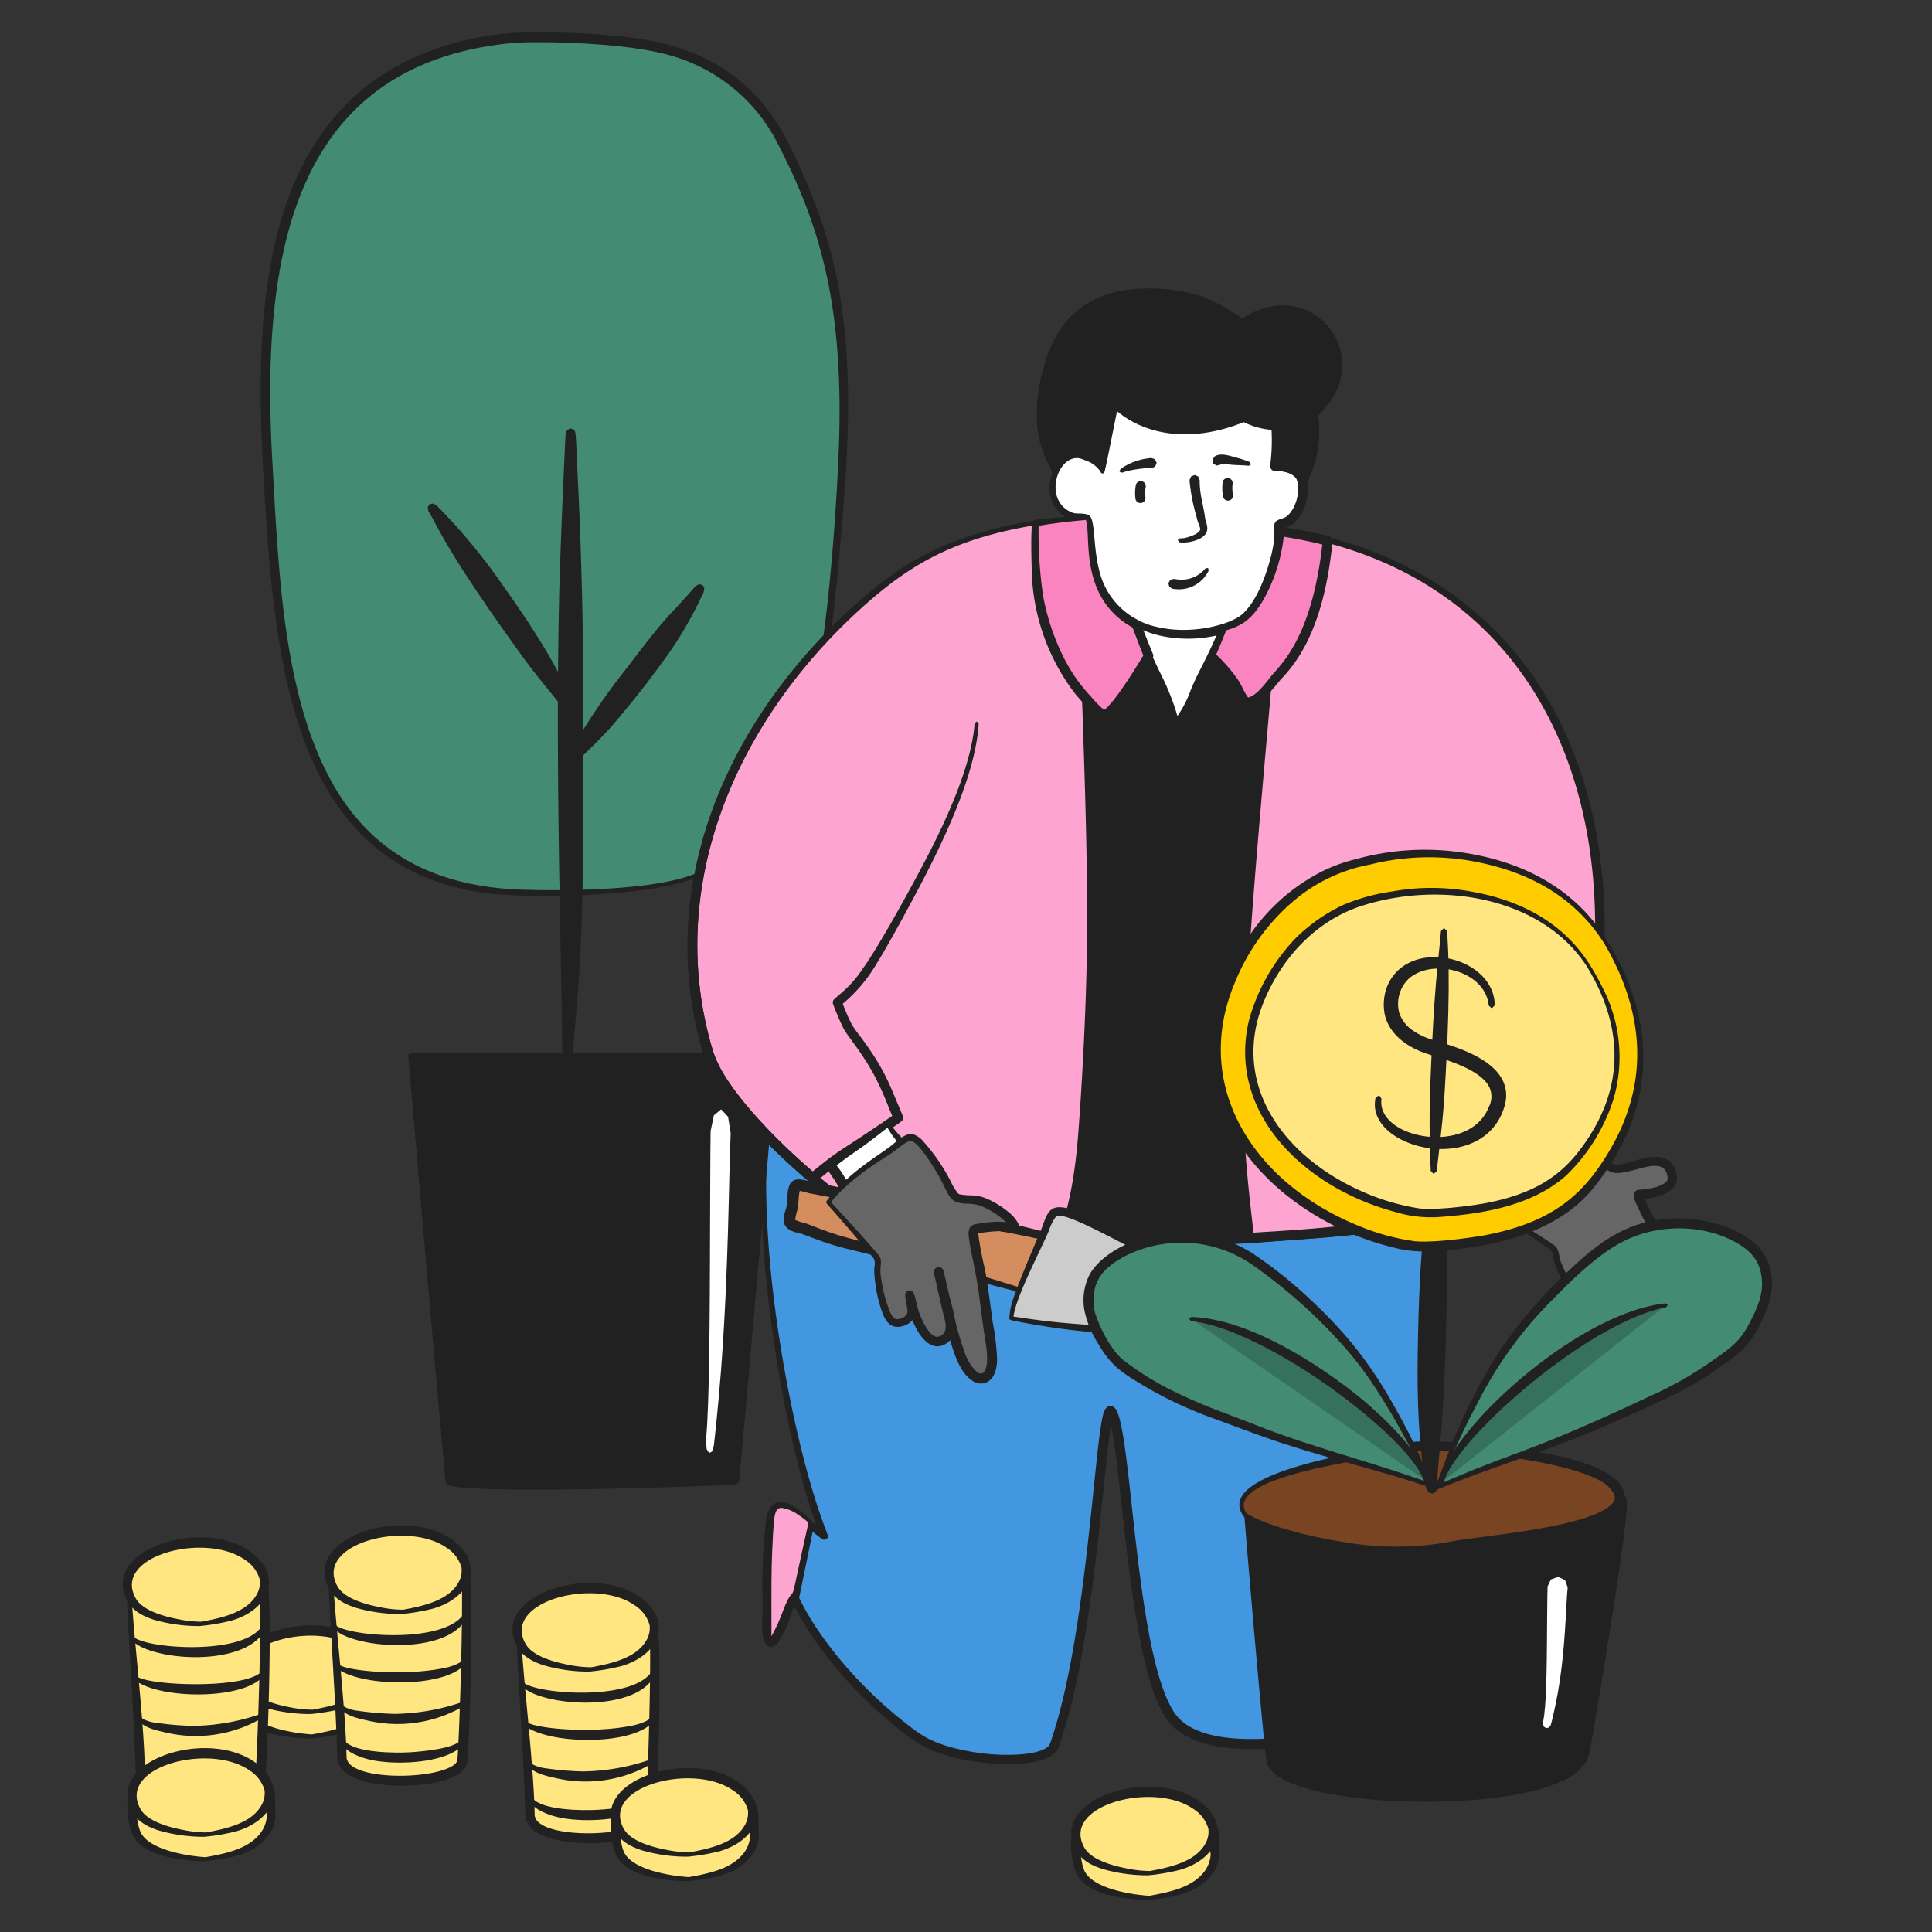 <?xml version="1.0" encoding="UTF-8" standalone="no"?>
<svg
   xmlns:dc="http://purl.org/dc/elements/1.1/"
   xmlns:cc="http://creativecommons.org/ns#"
   xmlns:rdf="http://www.w3.org/1999/02/22-rdf-syntax-ns#"
   xmlns:svg="http://www.w3.org/2000/svg"
   xmlns="http://www.w3.org/2000/svg"
   xmlns:sodipodi="http://sodipodi.sourceforge.net/DTD/sodipodi-0.dtd"
   xmlns:inkscape="http://www.inkscape.org/namespaces/inkscape"
   viewBox="0 0 300 300"
   version="1.1"
   id="svg262"
   sodipodi:docname="payments.svg"
   inkscape:version="0.92.5 (2060ec1f9f, 2020-04-08)">
  <rect x="0" y="0" width="300" height="300" fill="#333333" stroke="none"/>
  <sodipodi:namedview
     pagecolor="#ffffff"
     bordercolor="#666666"
     borderopacity="1"
     objecttolerance="10"
     gridtolerance="10"
     guidetolerance="10"
     inkscape:pageopacity="0"
     inkscape:pageshadow="2"
     inkscape:window-width="1920"
     inkscape:window-height="1019"
     id="namedview264"
     showgrid="false"
     inkscape:zoom="4.4500586"
     inkscape:cx="249.1508"
     inkscape:cy="130.64914"
     inkscape:window-x="0"
     inkscape:window-y="29"
     inkscape:window-maximized="1"
     inkscape:current-layer="svg262" />
  <defs
     id="defs4">
    <style
       id="style2">.a{fill:#fff;}.a,.b{fill-rule:evenodd;}.b,.c{fill:#212121;}</style>
  </defs>
  <title
     id="title6">Payments</title>
  <path
     class="a"
     d="M48.437,269.635s-8.376-.171-10.469-3.564c-1.043-1.69-1.155-5.059-.714-6.691.4-1.5,1.246-1.3,2.857-2.062,5.125-2.439,15.244,6.984,18.01,1.8.521-.977.363,2.844.445,3.214a4.5,4.5,0,0,1-.993,3.426C55.559,268.553,51.592,269.168,48.437,269.635Z"
     id="path8"
     style="fill:#ffe680;fill-opacity:1" />
  <path
     class="b"
     d="M45.573,256.745c2.434.741,5.177,2.078,7.363,2.744,4.155,1.273,4.2-.558,4.823-1.094a.812.812,0,0,1,1.236.258c.39.737.163,2.578.3,3.883a5.117,5.117,0,0,1-1.088,3.383c-2.16,3.033-6.094,3.614-9.792,4.03-2.923,0-7.156-.51-9.579-2.145a4.708,4.708,0,0,1-1.891-2.359,11.766,11.766,0,0,1-.645-4.383c.118-2.919.934-3.44,2.258-3.933C40.305,256.488,41.432,255.48,45.573,256.745ZM59.249,262.2l0-.011,0,.01,0-.021Zm-1.567-2.869h0l-.005-.014Zm0,0h0l0,0Zm-1.046,6.637a4.935,4.935,0,0,0,1.315-3.013c-.014-.409-.076-.365-.106-.891-.016-.34-.027-1.023-.043-1.392-3.813,3.086-11.9-3.851-16.645-2.908a20.589,20.589,0,0,0-2.187.812,2.316,2.316,0,0,0-.634.308c-.837.664-.777,4.741-.007,6.488,1.212,2.779,7.139,3.766,10.106,3.947C51.312,268.8,54.7,268.145,56.635,265.969Z"
     id="path10" />
  <path
     class="a"
     d="M48.3,265.839s-8.376-.171-10.469-3.564c-5.042-8.174,14.857-13.121,19.979-4.834a4.092,4.092,0,0,1-.375,4.517C55.417,264.757,51.45,265.372,48.3,265.839Z"
     id="path12"
     style="fill:#ffe680;fill-opacity:1" />
  <path
     class="b"
     d="M48.262,266.153a25.1,25.1,0,0,1-7.156-.994c-2.233-.737-3.8-1.773-4.529-3.937-2.52-7.452,12.991-11.915,19.943-6.328,4.69,3.768,2.352,8.76-3.313,10.41A32.829,32.829,0,0,1,48.262,266.153Zm.284-.675c3.136-.584,7-1.42,8.565-4.21h0a3.739,3.739,0,0,0,.484-2.348,5.425,5.425,0,0,0-2.3-3.055h0c-6.221-4.378-20.713-.591-16.935,6.021,1.125,1.934,4.54,2.818,6.73,3.229A17.733,17.733,0,0,0,48.546,265.478Z"
     id="path14" />
  <path
     class="a"
     d="M80.606,253.175c-.106,4.735,1.558,20.168,1.693,28.606.081,5.057,18.042,4.52,18.689.645.273-1.635,1.245-29.625.255-30.3C99.89,251.208,80.606,253.175,80.606,253.175Z"
     id="path16"
     style="fill:#ffe680;fill-opacity:1" />
  <path
     class="b"
     d="M80.574,252.867c4.308-.526,13.359-1.5,18.1-1.6,2.884-.049,3.186.191,3.394,1.226.819,4.337-.025,29.178-.38,30.348-.7,2.2-4.708,2.947-6.994,3.209-3.326.356-8.146.226-11.05-1.349a3.468,3.468,0,0,1-2.066-2.865c-.2-9.31-1.7-28.662-1.283-28.662A.312.312,0,0,1,80.574,252.867Zm.347.594c.06,5.1,1.958,20.146,2.1,28.328.144,3.533,12.747,3.614,16.413,1.373a1.77,1.77,0,0,0,.769-.789c.241-.756,1.222-29.6.478-29.742C97.821,252.137,83.787,253.23,80.921,253.461Zm19.993-.767-.011-.006Zm-.017-.009.014.006-.015-.006Zm0,0-.007,0h0Z"
     id="path18" />
  <path
     class="a"
     d="M20.074,246.1c-.105,4.735,1.559,20.168,1.693,28.606.081,5.057,18.043,4.52,18.69.645.273-1.635,1.245-29.625.255-30.3C39.359,244.136,20.074,246.1,20.074,246.1Z"
     id="path20"
     style="fill:#ffe680;fill-opacity:1" />
  <path
     class="b"
     d="M20.043,245.8c4.307-.526,13.359-1.5,18.1-1.6,2.885-.049,3.186.191,3.395,1.226.818,4.337-.025,29.178-.38,30.348-.7,2.2-4.708,2.947-6.994,3.209-3.327.356-8.146.226-11.05-1.35a3.468,3.468,0,0,1-2.067-2.864c-.2-9.311-1.7-28.662-1.282-28.662A.312.312,0,0,1,20.043,245.8Zm.347.594c.06,5.1,1.958,20.146,2.1,28.328.144,3.533,12.747,3.614,16.413,1.373a1.773,1.773,0,0,0,.768-.789c.242-.756,1.222-29.6.479-29.742C37.29,245.065,23.255,246.158,20.39,246.389Zm19.993-.767-.012-.006Zm-.017-.009.014.006-.015-.006Zm.005,0-.007,0h0Z"
     id="path22" />
  <path
     class="b"
     d="M101.859,259.67c-1.947,5.37-12.988,5.529-18.408,3.552a7.76,7.76,0,0,1-2.359-1.3c-.143-.133-.1-.044-.14-.548.639-.047.267-.086.856.215,3.231,1.586,16.795,2.387,19.488-2.177l.413-.154Z"
     id="path24" />
  <path
     class="b"
     d="M41.178,252.183l.15.415c-1.9,5.241-12.9,5.675-18.63,3.469a7.859,7.859,0,0,1-2.176-1.255c-.1-.1-.066-.019-.1-.513.616-.045.283-.088.814.193,3.1,1.579,15.993,2.327,19.212-1.684C40.923,252.205,40.542,252.42,41.178,252.183Z"
     id="path26" />
  <path
     class="b"
     d="M101.66,267.01c-2.576,4.059-16.016,3.991-20.023,1.066-.2-.152-.148-.049-.242-.564.767-.138.088-.1,1.349.294,2.33.693,8.561,1.177,13.8.425,1.437-.206,3.622-.548,4.626-1.6l.438-.059Z"
     id="path28" />
  <path
     class="b"
     d="M41.077,259.5l.052.438c-2.587,4.075-16.1,4.007-20.066,1.035-.159-.122-.109-.038-.2-.533.77-.139.095-.1,1.295.277,3.46,1.079,16.03,1.411,18.48-1.159Z"
     id="path30" />
  <path
     class="b"
     d="M101.583,273.3l-.14.418a20.342,20.342,0,0,1-14.994,2.417c-1.377-.308-3.553-.727-4.437-1.942l.025-.444c.732.042.224-.032.868.322a5.963,5.963,0,0,0,1.944.524,47.709,47.709,0,0,0,5.625.471,33.48,33.48,0,0,0,10.689-1.9Z"
     id="path32" />
  <path
     class="b"
     d="M41.052,266.229l-.14.418a20.344,20.344,0,0,1-14.995,2.417c-1.377-.308-3.552-.727-4.436-1.942l.025-.444c.732.042.224-.032.868.322a5.963,5.963,0,0,0,1.944.524,47.709,47.709,0,0,0,5.625.471,33.48,33.48,0,0,0,10.689-1.9Z"
     id="path34" />
  <path
     class="b"
     d="M101.471,279c-.1,1.081-1.511,1.888-2.505,2.323-3.282,1.436-8.619,1.6-12,.925-1.682-.353-4.034-1.168-4.822-2.7l.1-.434.433.1c1.526,1.908,7.739,1.948,10.174,1.813,1.637-.1,7.3-.556,7.98-2.048.057-.13-.039-.041.4-.342Z"
     id="path36" />
  <path
     class="b"
     d="M40.493,273.985c-.1,1.081-1.511,1.888-2.505,2.323-3.281,1.436-8.619,1.6-12,.925-1.682-.353-4.034-1.168-4.821-2.7l.1-.434.434.1c1.525,1.908,7.739,1.948,10.173,1.813,1.638-.1,7.3-.556,7.98-2.048.057-.13-.038-.041.4-.342Z"
     id="path38" />
  <path
     class="a"
     d="M91.569,259.251s-8.376-.17-10.469-3.564c-5.042-8.173,14.857-13.121,19.979-4.834a4.094,4.094,0,0,1-.375,4.518C98.691,258.169,94.724,258.785,91.569,259.251Z"
     id="path40"
     style="fill:#ffe680;fill-opacity:1" />
  <path
     class="b"
     d="M91.536,259.565a25.064,25.064,0,0,1-7.156-.994c-2.233-.737-3.8-1.773-4.529-3.937-2.52-7.451,12.991-11.914,19.943-6.328,4.69,3.768,2.352,8.76-3.313,10.41A32.829,32.829,0,0,1,91.536,259.565Zm.283-.675c3.137-.584,7-1.42,8.566-4.21h0a3.744,3.744,0,0,0,.484-2.348,5.428,5.428,0,0,0-2.3-3.055h0c-6.222-4.378-20.714-.59-16.936,6.022,1.126,1.933,4.541,2.817,6.731,3.228A17.654,17.654,0,0,0,91.819,258.89Z"
     id="path42" />
  <path
     class="a"
     d="M31.037,252.179s-8.376-.17-10.468-3.564c-5.042-8.173,14.857-13.121,19.979-4.834a4.094,4.094,0,0,1-.375,4.518C38.16,251.1,34.193,251.712,31.037,252.179Z"
     id="path44"
     style="fill:#ffe680;fill-opacity:1" />
  <path
     class="b"
     d="M31.005,252.493a25.1,25.1,0,0,1-7.156-.994c-2.233-.737-3.8-1.773-4.529-3.937-2.52-7.451,12.99-11.914,19.943-6.328,4.69,3.768,2.352,8.76-3.313,10.41A32.829,32.829,0,0,1,31.005,252.493Zm.283-.675c3.137-.584,7-1.42,8.565-4.21h0a3.739,3.739,0,0,0,.485-2.348,5.428,5.428,0,0,0-2.3-3.055h0c-6.222-4.378-20.714-.59-16.936,6.022,1.125,1.933,4.54,2.817,6.731,3.228A17.654,17.654,0,0,0,31.288,251.818Z"
     id="path46" />
  <path
     class="b"
     d="M125.336,247.086a2.472,2.472,0,0,1-1.322.923c-.821.532-.833,2.9-2.75,6.327a3.164,3.164,0,0,1-1.057,1.256.985.985,0,0,1-1.289-.336,2.8,2.8,0,0,1-.486-1.313c-.172-1.188-.02-1.416-.034-5.511a90.9,90.9,0,0,1,.43-11.29c.105-1.351.33-3.02,1.493-3.683,2.2-1.169,5.566,2.438,7.117,4.385-.285.246-.346.3,0,0C127.653,238.137,126.54,245.135,125.336,247.086Zm-3.967-12.711c-.62.013-.832.523-.98,1.126a24.141,24.141,0,0,0-.261,3.338c-.3,4.615-.132,4.684-.224,13.582a9.324,9.324,0,0,0,.042,1.134c2.142-3.743,1.8-6.169,3.784-6.868.327-.108.42-.112.573-.323,1.13-1.683,2.166-6.506,2.558-8.218a23.329,23.329,0,0,0-2.627-2.375A6.117,6.117,0,0,0,121.369,234.375Z"
     id="path48" />
  <path
     class="a"
     d="M120.776,170.978c-5.176,4.709-.8,47.289,7.206,67.533l-2.215-1.72-2.313,11.433s5.156,11.624,18.892,21.49c5.558,3.993,20.126,4.749,21.349,1.35,6.365-17.7,7.219-54.056,8.879-51.881,2.347,3.074,3.059,39.434,9.472,47.669,5.6,7.191,25.127,2.552,29,1.745,7.791-1.622,7.858-19.179,8.958-24.409,2.231-10.607,3.776-48.678,2.233-54.449-.48-1.8-1.485-5.929-2.932-7.278-2.06-1.919-6.231-2.462-8.86-2.821-7.751-1.06-15.771-.139-23.561-.119a191.373,191.373,0,0,1-31.933-2.384c-4.536-.759-8.94-2.086-13.473-2.836C134.786,173.192,120.776,170.978,120.776,170.978Z"
     id="path50"
     style="fill:#4297e0;fill-opacity:1" />
  <path
     class="b"
     d="M212.912,179.342c2.574.434,6,1.232,7.479,3.366a16.755,16.755,0,0,1,1.792,4.229c1.028,3.413,1.3,4.476,1.389,12.246.1,11.916-.907,35.115-2.709,44.632-1.295,6.631-1.293,22.593-8.846,25.315-.936.329-5.362,1.167-6.923,1.434-7.659,1.291-20.019,2.542-24.182-3.975-5.523-8.7-6.534-36.872-8.4-45.271-1.107,6.612-2.317,26.969-5.9,42.263a72.413,72.413,0,0,1-2.32,7.936c-1.361,2.761-8.129,2.544-11.207,2.236-8.545-.915-11.36-3.476-14.528-6.082-7.369-6.077-12.831-13.351-15.473-18.773-.1-.2-.175-.358-.23-.509,0-.616,2.354-11.785,2.41-11.9a.584.584,0,0,1,.861-.159c.729.569.629.531.564.347-5.309-15.106-9.61-42.429-8.206-59.135.172-2.018.6-5.42,2.08-6.8.109.119.149.163,0,0,.16-.128.192-.089.874.016,3.292.5,13.825,2.136,20.108,3.144,7.192,1.184,14.867,4.154,35.859,4.908C195.372,179.435,201.543,177.467,212.912,179.342Zm-93.812-.761c-.6,11.245.944,24.618,3.008,35.69,3.112,16.642,6.4,23.757,6.449,24.224a.575.575,0,0,1-.456.579c-.4.051-.358-.019-1.914-1.223-2.131,10.531-2.123,10.212-2.075,10.312,2.609,5.391,8.056,12.547,15.6,18.679,3.116,2.5,4.446,3.467,7.929,4.456A33.745,33.745,0,0,0,155,272.461c2.041.094,6.149.049,7.675-1.2.285-.24.327-.23,1.116-2.79,4.778-15.679,6.026-41.477,7.348-48.138.159-.785.339-1.679.987-1.952.624-.206,1.03.177,1.319.769,2.385,5.047,2.977,38.145,8.984,46.906,3.995,5.668,16.924,3.994,23.783,2.736.981-.181,4.6-.9,5.219-1.1,6.557-2.231,6.743-18.288,7.885-23.911,1.965-9.7,3.5-42.2,2.54-52.057a25.413,25.413,0,0,0-2.525-8.176,5.981,5.981,0,0,0-3.106-2.053c-3.085-1.081-8.529-1.591-11.829-1.7-8.452-.253-23.36,1.419-44.06-1.376-8.786-1.188-10.7-2.057-16.6-3.287-2.666-.552-8.42-1.474-22.843-3.82C119.53,172.665,119.212,176.66,119.1,178.581Z"
     id="path52" />
  <path
     class="a payments-asset-tree"
     d="m 110.249,134.693 c -5.317,4.595 -28.161,4.112 -32.447,3.754 C 43.771,135.6 43.134,98.146 41.573,72 39.8,42.32 43.316,9.86 78.6,6 c 5.154,-0.565 16.119,0.053 21.228,0.869 17.2,2.747 21.645,15.275 23.256,18.515 8.749,17.586 8.691,35.63 7.148,54.942 -1.742,21.847 -2.84,39.55 -19.983,54.367 z"
     id="path54"
     style="fill:#438b73;fill-opacity:1;fill-rule:evenodd"
     inkscape:connector-curvature="0" />
  <path
     class="b payments-asset-tree"
     d="M 75.979,138.746 C 49.068,135.496 43.494,110.415 41.551,83.621 39.894,60.033 37.69,29.371 56.217,13.942 63.277,8.1 72.792,5.254 81.7,5.026 a 127.731,127.731 0 0 1 15.6,0.723 c 11.488,1.3 19.983,6.105 25.268,16.762 6.189,12.622 9.651,23.876 9.055,44.915 -0.247,7.685 -1.405,21 -2.133,27.185 -1.62,13.362 -4.51,24.6 -13.42,34.8 a 59.547,59.547 0 0 1 -5.611,5.521 c -5.299,4.527 -27.959,4.568 -34.48,3.814 z M 83.723,6.556 a 43.512,43.512 0 0 0 -7.625,0.558 c -30.553,4.856 -35.52,32.774 -33.847,63.8 0.446,8.265 0.892,16.785 1.834,24.385 3.128,24.735 11.736,41.9 36.749,42.842 6.163,0.215 24.492,0.309 29.21,-3.683 v 0 c 9.506,-8.339 14.409,-17.668 16.921,-30.23 1.971,-9.96 3.23,-29.553 3.375,-37.739 0.352,-19.649 -3.086,-31.613 -9.416,-43.874 A 26.714,26.714 0 0 0 104.121,8.619 C 98.423,6.954 88.9,6.556 83.723,6.556 Z"
     id="path56"
     inkscape:connector-curvature="0"
     style="fill:#212121;fill-rule:evenodd" />
  <path
     class="a"
     d="M88.091,164.448c.545-15.637.683-11.681.511-97.149"
     id="path58" />
  <path
     class="b"
     d="M89.631,72.408c1.04,21.259,1.045,33.659.849,57.583a288.357,288.357,0,0,1-1.261,30.229c-.392,4.908-.241,4.048-.61,4.8l-.542.212h-.008l-.526-.249-.227-.559c0-12.852-1.121-42.688-.486-71.571.185-8.534.984-25.332,1.007-25.557l.244-.551.526-.232h.008C89.544,66.924,89.334,66.372,89.631,72.408Z"
     id="path60" />
  <path
     class="a payments-asset-branch-1"
     d="M 88.512,110.141 C 86.1,105.602 72.012,85.386 67.152,78.931"
     id="path62"
     inkscape:connector-curvature="0"
     style="fill:#ffffff;fill-rule:evenodd" />
  <path
     class="b payments-asset-branch-1"
     d="m 67.769,78.463 a 89.181,89.181 0 0 1 9.494,11.268 c 4.348,6.126 9.081,13 11.895,19.919 0.064,0.16 0.045,0.034 0.07,0.737 l -0.34,0.444 h -0.007 l -0.556,0.037 c -0.7,-0.5 -0.266,-0.086 -1.3,-1.423 -1.545,-1.984 -2.885,-3.476 -5.56,-7.028 C 68.953,85.1 68.3,82.223 66.53,79.393 l -0.113,-0.6 0.261,-0.484 h 0.006 l 0.538,-0.116 z"
     id="path64"
     inkscape:connector-curvature="0"
     style="fill:#212121;fill-rule:evenodd" />
  <path
     class="a"
     d="M237.22,173.461c.343.277.691.548,1.027.834.642.547,1.991,1.144,2.132,2.084.028.19-.635.776-.743.9-.7.789-1.263,1.7-1.882,2.551-.876,1.207-1.824,2.358-2.725,3.545-.293.384-.9,1.2-1.426,1.291-.25.044-1.168-.98-1.345-1.124-.686-.558-1.374-1.132-2.051-1.72C232.5,178.762,231.98,179.747,237.22,173.461Z"
     id="path66" />
  <path
     class="b"
     d="M237.552,173.312c2.477,1.751,1.35.877,2.29,1.526a2.238,2.238,0,0,1,1.1,1.595,1.689,1.689,0,0,1-.525.907,39.681,39.681,0,0,0-2.492,3.49c-.544.744-2.484,3.274-2.567,3.377a4.562,4.562,0,0,1-.941.931c-.9.6-1.391.243-2.163-.51-.88-.861-.608-.527-2.548-2.231a.764.764,0,0,1-.178-.93,53.467,53.467,0,0,1,4.757-5.358c2.935-3.114,2.788-3.05,3.084-2.919l.044.03,0,0Zm-6.3,8.388a16.632,16.632,0,0,1,1.994,1.717c.119.116.249.245.391.369.426-.335,3.516-4.36,3.591-4.46,2.34-3.162,1.855-2.273,2.559-3.036a2.372,2.372,0,0,0-.689-.81,17.4,17.4,0,0,1-1.832-1.556C233.1,179.6,234.32,177.655,231.25,181.7Zm8.572-5.232,0-.052C239.818,176.435,239.819,176.443,239.822,176.468Z"
     id="path68" />
  <path
     class="a"
     d="M231.559,187.559c1.593-3.913,4.324-7.229,7.077-10.377.466-.533,1.788-2.789,2.649-2.829,1.7-.077,5.716,3.736,6.788,4.864a10.546,10.546,0,0,0,2.325,2.177c.645.327,2.747-.222,3.39-.426,2.978-.946,5.613-1.175,5.881,1.921.1,1.132-1.24,2.319-5.115,2.6-.306.022.021.658.124.918.77,1.963,1.932,3.787,2.833,5.692,1.4,2.952,2.594,5.992,3.967,8.954.624,1.347,2.138,4.468,1.056,5.912-1.2,1.609-3.7-.732-4.371-1.607-2.782-3.649-4.869-8-7.133-12-.079-.14.259.516.488.876.408.639.682,1.33,1.037,2,.843,1.587,3.566,4.818,2.279,6.683-1.919,2.783-5.19-1.519-6.056-3.027a12.566,12.566,0,0,0-1.167-1.938c-.01,0,.163.486.178.525.252.618.635,1.212.825,1.851a2.055,2.055,0,0,1-1.486,2.329c-.9.354-1.735-.378-2.249-1.061a23.161,23.161,0,0,1-3.057-5.707c-.224-.6-.153-1.708-.718-2.121C238.866,192.13,231.559,187.559,231.559,187.559Z"
     id="path70"
     style="fill:#666666;fill-opacity:1" />
  <path
     class="b"
     d="M259.766,180.9a4.078,4.078,0,0,1,.631,2.088c-.008,2.155-2.884,2.917-5.016,3.165.738,1.863,1.944,3.761,2.884,5.756,1.145,2.43,2.057,4.658,3.163,7.154.892,2.011,2.223,4.43,2.263,6.5.016,2.451-2.009,3.769-4.722,1.668a15.269,15.269,0,0,1-3.354-4.187c-1.031,1.965-3.527,2.5-6.492-1.417a3.06,3.06,0,0,1-2.444,1.716,3.35,3.35,0,0,1-2.553-1.823,23.88,23.88,0,0,1-2.817-5.612c-.139-.511-.164-1.408-.425-1.714l.006.007c-.1-.12-1.441-1.045-1.57-1.135-7.848-5.413-8.216-5.095-8.048-5.624h0c2.087-5.315,5.914-9.014,7.779-11.67.631-.884,1.416-2,2.431-1.944,1.394.086,3.2,1.586,4.292,2.473a29.122,29.122,0,0,1,3.564,3.364c.26.275,1.062,1.121,1.468,1.168C252.925,181.031,257.726,178,259.766,180.9Zm-7.818,21.623c.7.517,1.457.868,2.061.248a1.341,1.341,0,0,0,.408-.776,2.514,2.514,0,0,0-.251-1.36c-1.209-2.105-3.39-6.151-3.61-6.539a1.507,1.507,0,0,1-.3-.767c.058-.1-.069-.327.37-.647a.765.765,0,0,1,.855.043c.19.17.128.089.645,1.01.407.73-.286-.538,1.4,2.548.849,1.56.653,1.056,1.379,2.357a24.331,24.331,0,0,0,2.064,3.626,32.112,32.112,0,0,0,2.053,2.895,5.979,5.979,0,0,0,1.94,1.458,1.11,1.11,0,0,0,.69.085c.3-.1.431-.487.47-.8a9.165,9.165,0,0,0-1.077-3.951c-1.913-4.185-2.719-6.3-4.09-9.257-.677-1.451-3.029-5.675-3.247-6.809a1.008,1.008,0,0,1,.133-.769c.387-.518.591-.277,2.293-.565a6.314,6.314,0,0,0,2.245-.764c.672-.45.593-.77.539-1.136-.485-2.945-4.073-1.065-6.705-.618-2.87.487-2.67-.645-5.791-3.6-1.043-.981-3.384-3.11-4.75-3.5a1.141,1.141,0,0,0-.386-.048l.015,0c-.584.182-1.705,1.846-2.09,2.355-.807,1.054-5.063,5.234-7.254,10.2.7.427,9.06,5.525,9.632,6.143.558.637.471,1.556.735,2.227a22.614,22.614,0,0,0,3.013,5.447c.381.484.985,1.072,1.563.85.59-.243,1.236-.8,1.147-1.43-.076-.55-.743-1.465-1.063-2.522a.672.672,0,0,1,1.166-.617h0C248.875,198.319,249.679,200.832,251.948,202.526Zm-1.257-21.714.008,0-.008,0Zm.01,0-.011,0Zm0,0-.009,0Zm-9.4-5.93h0Zm0,0h0Zm0,0,.009,0Zm0,0,.012,0Zm0,0Z"
     id="path72" />
  <path
     class="a payments-asset-branch-2"
     d="m 88.746,117.939 c 3.811,-4.734 16.386,-20.938 19.891,-26.483"
     id="path74"
     inkscape:connector-curvature="0"
     style="fill:#ffffff;fill-rule:evenodd" />
  <path
     class="b payments-asset-branch-2"
     d="m 109.054,90.792 h 0.006 l 0.294,0.459 a 2.418,2.418 0 0 1 -0.428,1.4 61.569,61.569 0 0 1 -4.892,8.531 151.114,151.114 0 0 1 -9.449,12.035 c -0.961,1.036 -2.45,2.541 -2.75,2.832 -2.958,2.86 -2.32,2.308 -3.041,2.635 l -0.537,-0.134 h -0.006 l -0.247,-0.5 c 0.145,-0.684 0.084,-0.532 0.276,-0.852 a 100.158,100.158 0 0 1 8.962,-13.361 c 6.74,-8.868 5.905,-7.3 10.275,-12.265 0.574,-0.654 0.32,-0.45 1,-0.854 z"
     id="path76"
     inkscape:connector-curvature="0"
     style="fill:#212121;fill-rule:evenodd" />
  <path
     class="a"
     d="M63.711,163.863,69.9,229.971c5.431,1.462,44.124-.21,44.124-.21l5.845-65.5S67.157,163.686,63.711,163.863Z"
     id="path78"
     style="fill:#212121;fill-opacity:1" />
  <path
     class="b"
     d="M87.72,163.447c.323,0,31.99.053,32.385.155a.7.7,0,0,1,.468.606c0,.992-5.547,63.1-5.773,65.622a.79.79,0,0,1-.618.692c-.805.1-36.048,1.511-43.7.307-.669-.113-1.186-.144-1.3-.791-1.711-18.7-4.251-48.1-5.786-66.146.377-.035.455-.042,0,0C63.4,163.428,62.524,163.443,87.72,163.447Zm-23.539.716c-.194,0-.328-2.007,2.462,25.475,4.166,41.616,3.819,39.718,3.986,39.747,6.4,1.056,36.181-.1,42.684-.371,1.769-19.9,3.954-44.325,5.787-64.065C101.223,164.681,69.6,164.109,64.181,164.163Z"
     id="path80" />
  <path
     class="b"
     d="M193.044,64.824c.809.136,1.512.663,2.315.839,2.7.592,5.262.74,7.854-.542a7.6,7.6,0,0,0,2.049-1.926c3.4-3.762,3.53-9.566-.37-12.949-5.588-4.846-11.88.03-11.88.03-3.216-1.848-5.56-3.556-8.576-4.107a28.341,28.341,0,0,0-9.84-.358,16.484,16.484,0,0,0-7.113,3.23c-3.88,3.34-5.545,9.875-5.727,14.777a15.016,15.016,0,0,0,1.767,7.966c.189.355.853,2.134.788,1.78-.411-2.262,5.406-4.114,6.894-.367.029.073,1.947-10.263,1.947-10.263C174.45,64.251,181.294,69.744,193.044,64.824Z"
     id="path82" />
  <path
     class="b"
     d="M186.926,46.108a29.271,29.271,0,0,1,4.662,2.489c1.551.915,1.361.832,1.461.766,10.116-6.463,19.544,4.518,13.435,13.111a19.326,19.326,0,0,1-1.562,1.839,5.3,5.3,0,0,1-1.371,1.146,10.677,10.677,0,0,1-6.741.848,8.142,8.142,0,0,1-2.53-.678c-1.361-.631-1.112-.512-1.8-.23-7.981,3.211-14.653,1.96-18.927-1.348-1.2,6.913-1.611,9.231-1.754,9.506a.693.693,0,0,1-.643.33c-.667-.107-.485-.516-1.019-1.161a2.617,2.617,0,0,0-1.652-.906,3.766,3.766,0,0,0-3.227,1,.77.77,0,0,0-.214.6.758.758,0,0,1-1.451.431c-.176-.37-.508-1.235-.707-1.665a15.756,15.756,0,0,1-1.415-3.572c-.966-3.831-.371-8.571.815-12.377,1.915-6,5.2-9.553,11.465-11.039A27.6,27.6,0,0,1,186.926,46.108Zm-16.383,26.9v0Zm2.774-10.632c.261.1,4.744,5.094,13.693,3.807a33.943,33.943,0,0,0,6.088-1.661v0a6.321,6.321,0,0,1,1.523.534,13.084,13.084,0,0,0,4.923.63,8.916,8.916,0,0,0,3.235-.852,5.922,5.922,0,0,0,2.056-1.895c6.687-7.622-1.512-18.128-10.675-12.547-.849.515-.872.723-1.4.575-.459-.214-3.881-2.276-4.682-2.688-1.957-1-3.3-1.424-6.915-1.814a21.636,21.636,0,0,0-7.167.272,15.483,15.483,0,0,0-6.087,2.974c-4.464,3.957-6.3,13.361-4.933,18.649a16.147,16.147,0,0,0,1.325,3.32,5.028,5.028,0,0,1,6.567-.221c.41-2.042,1.695-8.631,1.778-8.808A.584.584,0,0,1,173.317,62.373Z"
     id="path84" />
  <path
     class="a"
     d="M171.06,72.875c.052.1.1.21.145.322.029.073,1.947-10.263,1.947-10.263,1.3,1.317,8.142,6.81,19.892,1.89.809.136,1.512.663,2.315.839,2.92.641,2.639.174,2.732.616a29.756,29.756,0,0,1-.122,6.106s3.8-.163,4.272,2.3a6.849,6.849,0,0,1-1.882,6.037c-.532.454-1.194.465-1.709.831a6.255,6.255,0,0,0,.012,1.171c-.055,3.743-2.191,10.362-5.15,13.141-1.572,1.476-4.233,2.074-6.31,2.423-6.444,1.083-13.3-.722-16.306-7.005a22.558,22.558,0,0,1-1.543-6.969,15.23,15.23,0,0,0-.461-3.68c-.177-.443-1.828-.257-2.333-.432-5.876-2.041-2.44-11.339,1.926-9.1a4.618,4.618,0,0,1,2.58,1.873S171.063,72.936,171.06,72.875Z"
     id="path86" />
  <path
     class="b"
     d="M173.207,62.471c.263.054.174.082.762.568,3.679,2.986,9.53,4.326,16.59,1.987,2.426-.823,2.172-.964,2.7-.87,1.449.3.994.7,3.882,1.1,1.088.139,1.078.041,1.392.289.709.786.35,5.06.256,6.121a5.112,5.112,0,0,1,3.571,1.526c1.332,1.653.913,6.053-1.533,8.142a4.57,4.57,0,0,1-1.425.691c0,.143.028.457.035.631.1,3.094-1.97,10.422-5.266,13.654-4.38,4.215-20.369,5.529-24.337-5.814a30.061,30.061,0,0,1-1.167-7.3,8.656,8.656,0,0,0-.27-2.237c-.883-.257-1.669.228-3.348-.924-4.125-2.947-1.5-10.085,2.43-9.642a3.488,3.488,0,0,1,1.143.365,4.823,4.823,0,0,1,2.415,1.651c1.825-10.149,1.533-9.622,1.875-9.873A.47.47,0,0,1,173.207,62.471Zm-1.784,10.96h0a.32.32,0,0,1-.465-.032.584.584,0,0,1-.093-.193,4.638,4.638,0,0,0-2.35-1.733c-.341-.092-.325-.157-.781-.275-3.27-.767-5.6,5.641-2.037,7.987,1.159.736,1.383.46,2.629.6.887.114,1.049.407,1.232.991.484,1.6.285,5.195,1.4,8.762a11.73,11.73,0,0,0,8.864,7.847c5.294,1.211,11.221-.381,13.1-2.032,2.268-2.072,3.669-6,4.436-8.966,1.259-5.023-.413-5.1,1.6-5.845a2.2,2.2,0,0,0,1.193-.686c1.584-1.716,1.766-4.881,1-5.758a3.574,3.574,0,0,0-2.131-.9c-1.149-.148-1.184.066-1.588-.3-.251-.322-.206-.474-.164-.876a30.4,30.4,0,0,0,.174-5.275,11.518,11.518,0,0,1-4.251-1.171c-.1-.03-.021-.041-.43.119-8.163,3.164-15.04,1.718-19.307-1.848C171.826,71.917,171.583,73.26,171.423,73.431Zm-2.951,7.56-.01-.006Zm-.011-.007.012.007-.012-.007Zm.006.005-.007-.005h0Zm-.006-.005.009.005-.01-.005Zm0,0,.01,0-.011,0Zm0,0Zm0,0h0Zm0,0Z"
     id="path88" />
  <path
     class="b"
     d="M198.036,66.072c2.04.142,4.612-.3,5.942-1.481a17.174,17.174,0,0,1-1.319,9.138c-.128.29-.248.673-.4,1.031,0-.027-.009-.053-.014-.079-.471-2.459-4.272-2.3-4.272-2.3C198.109,71.124,198.435,67.277,198.036,66.072Z"
     id="path90" />
  <path
     class="b"
     d="M204.042,63.926c.6.106.614.538.717,1.213a17.657,17.657,0,0,1-1.427,9c-.378.929-.317.978-.6,1.241a.773.773,0,0,1-.977-.028c-.376-.384-.168-.573-.484-1.067-.767-1.2-3.306-1.2-3.5-1.247a.681.681,0,0,1-.47-.721c.127-.912.277-1.833.408-3.234a11.4,11.4,0,0,0,.041-3.11.306.306,0,0,1,.313-.206v0a9.478,9.478,0,0,0,4.993-1.273h0C203.581,64.136,203.553,63.92,204.042,63.926Zm-5.578,2.511a25.642,25.642,0,0,1,.223,5.261,6.867,6.867,0,0,1,1.81.3,4.111,4.111,0,0,1,1.642.937,18.2,18.2,0,0,0,1.275-7.221A9.719,9.719,0,0,1,198.464,66.437Z"
     id="path92" />
  <path
     class="b"
     d="M168.573,80.415a.429.429,0,0,1,.295.207,15.23,15.23,0,0,1,.461,3.68,22.558,22.558,0,0,0,1.543,6.969c3.006,6.284,9.862,8.088,16.306,7,2.077-.349,4.738-.946,6.31-2.423,3.145-2.955,5.319-10.37,5.139-13.38q1.106.18,2.188.367c35.864,6.18,53.352,38.379,45.913,78.844-1.729,9.4-6.227,17.271-12.049,21.019-8.933,5.75-17.88,7.783-28.075,8.575-19.825,1.541-41.384,3.478-61.069-.595-4.964-1.027-10.294-2.234-14.9-4.409-2.217-1.045-18.087-14.276-20.67-22.8-8.311-27.428,5.256-55.3,27.621-72.946C146.083,83.823,157.129,81.057,168.573,80.415Z"
     id="path94" />
  <path
     class="b"
     d="M169.327,81.017a17.7,17.7,0,0,1,.3,2.931c.065.727.332,2.922.652,4.393,1.925,8.52,10.231,11.244,18.858,9.08a9.509,9.509,0,0,0,3.928-1.817c2.66-2.418,4.453-7.864,4.915-11.169.268-2.069.027-1.8.167-2.181a.526.526,0,0,1,.565-.3,68.7,68.7,0,0,1,11.882,2.758c28.435,9.516,40.72,36.479,38.247,66.8-.748,9.153-2.276,18.163-7.459,25.587-2.575,3.688-5.812,6.835-13.968,10.343a57.168,57.168,0,0,1-14.171,3.884c-5.91.873-23.418,2.02-29.448,2.3a193.5,193.5,0,0,1-24.937-.266c-8.189-.695-20.049-2.743-27.32-5.838-1.749-.751-2.425-1.187-5.015-3.32-5.7-4.709-15.232-13.737-17.348-20.837-5.293-18.092-1.437-36.609,9.23-52.841,6.671-10.108,16.333-19.171,23.011-23.154a54.049,54.049,0,0,1,21-6.718c1.488-.185,5.934-.607,6.256-.525v0C169.131,80.264,169.191,80.494,169.327,81.017Zm-1-.276c-9.3.612-18.611,2.567-26.57,7.424-4.881,2.986-10.682,8.443-14.586,12.778-13.735,15.3-21.781,35.27-18.088,55.813a52.1,52.1,0,0,0,1.8,7.172,15.3,15.3,0,0,0,.726,1.611c4.052,7.782,16.638,18.589,19.272,20.009a49.912,49.912,0,0,0,9.159,3.12c15.018,3.717,28.378,4.1,44.167,3.373,8.528-.408,22.929-1.557,25.384-1.817,8.785-.952,16.257-2.989,23.848-7.647,3.6-2.235,6.683-5.331,9.394-11.054A44.843,44.843,0,0,0,246.5,158.5c3.434-22.487-.438-46.128-17.257-61.576C220.453,88.9,210.514,85.011,199.153,83.1a26.247,26.247,0,0,1-3.288,10.472c-1.8,3-3.509,4.079-7.163,4.874-6.288,1.3-12.825.349-16.686-4.611a13.636,13.636,0,0,1-2.7-6.937c-.589-4.079-.28-4.716-.673-5.969C168.574,80.721,168.627,80.722,168.323,80.741Z"
     id="path96" />
  <path
     class="a"
     d="M206.165,83.989c32.281,8.317,47.651,39.277,40.587,77.7-1.729,9.405-6.227,17.272-12.049,21.019-8.933,5.75-17.88,7.784-28.075,8.576-4.153.323-8.382.663-12.654.961a174.309,174.309,0,0,1-1.606-21.051c.053-19.532,2.266-38.759,3.926-58.14q.27-3.166.606-6.314c.648-.754,1.233-1.538,1.739-2.077,4.991-5.311,6.754-13.4,7.526-20.676Z"
     id="path98"
     style="fill:#fda4d1;fill-opacity:1" />
  <path
     class="b"
     d="M206.243,83.689v0c31.782,7.979,45.772,36.849,42.428,69.875-1.049,10.181-3.315,20.922-11.081,27.907-2.907,2.614-8.01,5.165-11.661,6.6-9.566,3.7-18.344,3.958-28.7,4.724-3.552.261-3.327.3-3.693.094-.376-.312-.3-.316-.56-2.513-1.222-10.551-2.132-18.836-.35-42.907.694-9.284,1.561-17.8,2.47-27.2,1.434-14.921,1.2-13.549,1.622-14.045.646-.762.954-1.173,1.435-1.708a20.457,20.457,0,0,0,1.709-2.024c5.285-7.2,5.823-18.1,6.027-18.635A.307.307,0,0,1,206.243,83.689Zm-2.921,14.322c-1.969,4.677-3.809,6.263-5.581,8.465-.457.564-.373.395-.406.71.1.016-2.74,29.52-3.652,45.816-1.027,18.639-.533,25.125.6,35.219.406,3.559.339,3.2.439,3.2-.113-.116,15.462-.6,24.485-2.848,6-1.522,14.1-4.84,18.439-9.293,4.971-5.138,7.429-12.215,8.646-19.283,5.864-34.753-6.62-66.639-39.853-75.608A48.724,48.724,0,0,1,203.322,98.011Z"
     id="path100" />
  <path
     class="a"
     d="M160.791,81.225a63.59,63.59,0,0,0,.09,7.791c.277,6.425,2.962,14.222,7.6,19.3.022.341.041.683.054,1.024.769,18.743,1.5,37.757.268,56.473-.476,7.238-.588,19.665-4.229,27.134a118.817,118.817,0,0,1-28.429-4.569c-2.429-1.029-4.863-2.116-7.257-3.287-4.809-3.627-16.7-14.335-18.9-21.613-8.311-27.428,5.256-55.3,27.621-72.946C144.152,85.373,152.207,82.545,160.791,81.225Z"
     id="path102"
     style="fill:#fda4d1;fill-opacity:1" />
  <path
     class="b"
     d="M160.845,80.92a.309.309,0,0,1,.256.328c-.376-.028-.451-.034,0,0a63.969,63.969,0,0,0,.516,11.161,31.535,31.535,0,0,0,6.9,15.211c.561.627.442.067.6,3.459,1.593,34.583,1.107,43.7.02,61.9a83.4,83.4,0,0,1-1.935,14.761,28.542,28.542,0,0,1-2.01,5.656c-.359.423-.661.321-1.264.292a118.6,118.6,0,0,1-21.469-2.86,41.8,41.8,0,0,1-11.876-4.056c-2.445-1.143-2.067-.958-3.031-1.72-5.669-4.485-15.659-13.911-18.127-20.792a57.331,57.331,0,0,1-2.2-10c-2.665-21.372,6.67-41.594,21.813-56.788,9.513-9.482,16.159-12.878,24.752-15.148A60.876,60.876,0,0,1,160.845,80.92Zm-.406.677c-13.281,2.262-20.016,6.674-27.559,13.634-18.827,17.491-29.546,42.614-22.346,67.392a18.283,18.283,0,0,0,2.95,5.866c3.653,5.222,9.95,11.26,14.781,15.131,1.024.814.608.669,4.337,2.359a29.76,29.76,0,0,0,7.266,2.635,119.6,119.6,0,0,0,24.237,3.549c1.8-3.925,2.621-9.134,3.079-13.408.459-4.348,1.426-19.558,1.573-30.562.132-10.656-.1-20.282-.447-30.907-.318-9.571-.264-8.712-.418-8.886a30.408,30.408,0,0,1-6.12-11.745c-.908-3.221-1.348-5.89-1.406-12.2C160.348,81.433,160.539,81.583,160.439,81.6Z"
     id="path104" />
  <path
     class="a"
     d="M158.2,200.249c-28.973-8.259-25.328-6.336-33.209-9.409-.55-.215-1.945-.368-2.271-.925-.392-.671.1-1.491.24-2.167.219-1.021.058-2.528.527-3.492.283-.581,2.035.1,2.417.177,2.525.483,5.043.885,7.538,1.525,9.893,2.543,20.073,3.713,29.936,6.315.2.054-.041.73-.075.831a17.323,17.323,0,0,1-1.313,2.5c-.625,1.185-1.108,2.467-1.758,3.634-.126.227-.391,1.015-.658,1.139C159.126,200.588,158.639,200.355,158.2,200.249Z"
     id="path106"
     style="fill:#d38d5f;fill-opacity:1" />
  <path
     class="b"
     d="M124.12,183.128a12.789,12.789,0,0,1,2.186.465c10.75,2.011,5.958,1.462,18.047,3.848,2.57.5,14.861,2.831,19.246,4.278,1.254.564-.486,2.956-1.115,4.054-.547.969-1,2.031-1.57,3.109-.3.562-.263.463-.342.615-.36.716-.49,1.286-1.262,1.345-.412.031.416.141-9.994-2.5-19.8-5.009-17.987-4.362-21.035-5.374-2.108-.709-3.453-1.28-3.833-1.383s-.732-.171-1.172-.314c-2.566-.886-1.3-2.989-1.153-3.908C122.4,185.482,122.005,183.087,124.12,183.128Zm-.246,4.566a10.6,10.6,0,0,0-.41,1.731,11.575,11.575,0,0,0,1.839.6c8.595,3.389,4.412,1.021,33,9.876v0a2.5,2.5,0,0,0,1.022.157l-.009,0,.032-.009-.009,0,.033-.011-.01,0,.026-.01h0l.015-.017-.008.008.018-.021-.006.007c.168-.228.263-.593.572-1.195.7-1.412,1.1-2.642,1.818-3.938a9.745,9.745,0,0,0,1.013-2.131c-5.058-1.236-11.75-2.306-17.365-3.334-9.741-1.783-11.13-2.386-14.3-3.065-1.168-.245-5.551-1.065-5.557-1.067a10.308,10.308,0,0,0-1.4-.351C123.984,185.615,124.017,186.8,123.874,187.694Zm35.508,12.342Zm0,0h0Zm0,0h0l.009-.008Zm0,0Zm0,0h0l.006,0Zm0,0h0Zm0,0h0l0,0Zm0,0h0l0,0Zm.008,0h0l.016-.008Zm3.468-7.568h0v0Zm0,0v0Zm0-.006v0c0-.012,0-.007,0-.019v.014Z"
     id="path108" />
  <path
     class="a"
     d="M157.037,204.7c.115-2.286,1.535-5.083,2.37-7.181.879-2.207,1.937-4.341,2.869-6.524.258-.605.761-2.239,1.356-2.655,1.018-.71,3.731.527,4.7.987,9.794,4.637,17.773,8.983,27.038,14.267C183.17,207.4,170.281,207.1,157.037,204.7Z"
     id="path110"
     style="fill:#cccccc;fill-opacity:1" />
  <path
     class="b"
     d="M167.268,188.114c2.65,1.01,15.135,7.311,21.861,11.064,7.29,4.068,6.784,3.772,6.959,4.117a.777.777,0,0,1-.258.92,47.125,47.125,0,0,1-5.631,1.523c-9.212,1.935-18.078,1.71-27.345.311-.324-.05-5.807-.924-6.044-1.141a.283.283,0,0,1-.082-.229h0a10.258,10.258,0,0,1,.436-2.462c.822-2.846,4.4-10.956,4.671-11.709C162.774,187.908,163.161,186.569,167.268,188.114Zm-3.247.73h0l-.033.02.015-.01a7.726,7.726,0,0,0-1.127,2.231c-1.237,2.944-5.14,10.3-5.5,13.351,3.591.529,5.977.884,10.482,1.2a76.417,76.417,0,0,0,25.54-2.268c-5.478-3.093-9.685-5.489-14.8-8.075C172.33,192.093,165.368,188.171,164.021,188.844Z"
     id="path112" />
  <path
     class="a"
     d="M106.972,291.789s-8.376-.171-10.469-3.564c-1.042-1.69-1.154-5.06-.714-6.692.4-1.5,1.246-1.3,2.857-2.062,5.125-2.439,15.244,6.985,18.011,1.8.52-.976.363,2.845.444,3.214a4.5,4.5,0,0,1-.993,3.427C114.1,290.706,110.128,291.322,106.972,291.789Z"
     id="path114"
     style="fill:#ffe680;fill-opacity:1" />
  <path
     class="b"
     d="M104.108,278.9c2.434.74,5.177,2.077,7.363,2.744,4.156,1.272,4.2-.559,4.823-1.095a.813.813,0,0,1,1.236.258c.391.737.163,2.579.3,3.883a5.123,5.123,0,0,1-1.088,3.383c-2.16,3.034-6.095,3.614-9.793,4.031-2.923,0-7.156-.511-9.579-2.146a4.7,4.7,0,0,1-1.89-2.359,11.742,11.742,0,0,1-.646-4.382c.118-2.92.935-3.441,2.258-3.933C98.84,278.642,99.967,277.634,104.108,278.9Zm13.676,5.459v0l0-.021Zm-1.567-2.87h0l0-.014Zm0,0h0l0-.006Zm-1.046,6.636a4.942,4.942,0,0,0,1.316-3.012c-.015-.41-.077-.365-.107-.891-.016-.341-.027-1.023-.043-1.393-3.812,3.086-11.9-3.851-16.645-2.908a21.218,21.218,0,0,0-2.187.812,2.325,2.325,0,0,0-.633.308c-.837.664-.778,4.741-.008,6.488,1.212,2.78,7.139,3.766,10.106,3.948C109.847,290.954,113.23,290.3,115.17,288.122Z"
     id="path116" />
  <path
     class="a"
     d="M31.92,288.7s-8.376-.17-10.469-3.563c-1.043-1.69-1.155-5.06-.714-6.692.4-1.5,1.245-1.3,2.857-2.062,5.125-2.439,15.243,6.985,18.01,1.8.521-.976.363,2.845.444,3.214a4.493,4.493,0,0,1-.993,3.427C39.042,287.615,35.075,288.231,31.92,288.7Z"
     id="path118"
     style="fill:#ffe680;fill-opacity:1" />
  <path
     class="b"
     d="M29.056,275.808c2.433.74,5.177,2.077,7.362,2.744,4.156,1.272,4.2-.559,4.824-1.1a.811.811,0,0,1,1.235.258c.391.737.164,2.579.3,3.883a5.117,5.117,0,0,1-1.088,3.383c-2.16,3.034-6.094,3.614-9.792,4.031-2.923,0-7.157-.511-9.58-2.146a4.707,4.707,0,0,1-1.89-2.359,11.762,11.762,0,0,1-.646-4.382c.119-2.92.935-3.441,2.258-3.933C23.788,275.551,24.914,274.543,29.056,275.808Zm13.676,5.459,0-.012,0,.011,0-.021Zm-1.567-2.87h0l-.006-.014Zm0,0h0l0-.006Zm-1.046,6.636a4.942,4.942,0,0,0,1.316-3.012c-.014-.41-.077-.365-.106-.891-.016-.341-.027-1.023-.043-1.393-3.813,3.086-11.9-3.851-16.645-2.908a21.185,21.185,0,0,0-2.188.812,2.339,2.339,0,0,0-.633.308c-.837.664-.778,4.741-.007,6.488,1.211,2.78,7.138,3.766,10.106,3.948C34.8,287.863,38.177,287.208,40.117,285.031Z"
     id="path120" />
  <path
     class="a"
     d="M178.471,294.685s-8.376-.17-10.469-3.564c-1.042-1.69-1.154-5.059-.714-6.691.4-1.5,1.246-1.3,2.857-2.062,5.125-2.439,15.244,6.984,18.011,1.8.521-.977.363,2.844.444,3.214a4.5,4.5,0,0,1-.993,3.426C185.594,293.6,181.627,294.218,178.471,294.685Z"
     id="path122"
     style="fill:#ffe680;fill-opacity:1" />
  <path
     class="b"
     d="M175.607,281.8c2.434.741,5.177,2.078,7.363,2.744,4.156,1.273,4.2-.558,4.824-1.094a.811.811,0,0,1,1.235.258c.391.737.163,2.579.3,3.883a5.123,5.123,0,0,1-1.088,3.383c-2.16,3.033-6.095,3.614-9.793,4.03-2.923,0-7.156-.51-9.579-2.145a4.705,4.705,0,0,1-1.89-2.359,11.745,11.745,0,0,1-.646-4.382c.118-2.92.935-3.441,2.258-3.934C170.339,281.538,171.466,280.53,175.607,281.8Zm13.676,5.46v0l0-.02Zm-1.567-2.87h0l0-.014Zm0,0h0l0-.006Zm-1.046,6.637a4.942,4.942,0,0,0,1.316-3.012c-.015-.41-.077-.366-.107-.892-.015-.34-.027-1.022-.043-1.392-3.812,3.086-11.9-3.851-16.645-2.908a20.945,20.945,0,0,0-2.187.812,2.325,2.325,0,0,0-.633.308c-.837.664-.778,4.741-.008,6.488,1.212,2.78,7.139,3.766,10.107,3.947C181.346,293.85,184.729,293.2,186.669,291.019Z"
     id="path124" />
  <path
     class="a"
     d="M181.933,131.567a11.964,11.964,0,0,1-4.747,5.571,14.57,14.57,0,0,1,4.7,6.1,10.874,10.874,0,0,1,4.941-6.289A11.741,11.741,0,0,1,181.933,131.567Z"
     id="path126"
     style="fill:#212121;fill-opacity:1" />
  <path
     class="a"
     d="M216.821,109.039a11.977,11.977,0,0,1-4.748,5.571,14.567,14.567,0,0,1,4.7,6.1,10.879,10.879,0,0,1,4.941-6.288A11.738,11.738,0,0,1,216.821,109.039Z"
     id="path134"
     style="fill:#fda4d1;fill-opacity:1" />
  <path
     class="b"
     d="M193.423,233.735s3.52,38.43,3.869,39.708c1.99,7.285,46.8,8.064,48.713-1.263.319-1.556,6.647-38.442,5.787-39.332-1.3-1.348-3.908-1.387-5.57-1.744-3.984-.856-7.862-2.174-11.853-2.983a51.482,51.482,0,0,0-13.252-.438C211.552,228.252,202.489,231.215,193.423,233.735Z"
     id="path142" />
  <path
     class="b"
     d="M243.616,229.739c4.709,1.183,5.078.835,6.9,1.479a4.641,4.641,0,0,1,1.829,1.12c.364.415.323,1.15.2,2.669-.47,5.273-2.436,17.477-3.285,22.692-2.551,15.623-2.507,15.069-2.962,15.868a8.481,8.481,0,0,1-3.915,3.072c-7.332,3.322-21.151,3.532-29.623,2.768-4.189-.391-14.741-1.674-16.058-5.679-.363-1.186-3.68-39.954-3.58-39.964v-.054a.371.371,0,0,1,.027-.1c.167-.294,11.724-3.509,12.759-3.783a83.226,83.226,0,0,1,13.829-2.6C232.327,226.106,235.156,227.584,243.616,229.739Zm-49.844,4.32c.4,3.986,3.532,34.746,4.081,38.768a2.13,2.13,0,0,0,1.1,1.7,14.357,14.357,0,0,0,4.325,1.848c6.371,1.75,15.338,2.111,21.919,1.825,4.9-.221,16.5-1.214,19.511-5.059a2.961,2.961,0,0,0,.618-1.549c.519-2.87,6.124-35.64,5.795-38.357-1.044-.927-3.224-1.079-4.619-1.332-2.777-.507-8.3-2.287-12.263-3.129a37.5,37.5,0,0,0-7.512-.693c-10.663-.02-17.671,1.693-28.1,4.552C193.221,234.122,193.758,233.923,193.772,234.059Z"
     id="path144" />
  <path
     class="a"
     d="M193.3,235.17c2.972,2.267,19.631,7.592,32.351,4.86,4.314-.927,31.957-2.619,24.651-9.734-4.794-4.67-28.433-6.49-32.241-5.508-3.485.9-29.253,3.937-24.761,10.382Z"
     id="path146"
     style="fill:#784421" />
  <path
     class="b"
     d="M222.284,223.808a101.248,101.248,0,0,1,19.356,2.186c3.7.838,10.33,2.582,10.656,6.352.4,6.346-21.085,7.289-26.8,8.438a41.183,41.183,0,0,1-11.158.492c-9.275-.746-18.032-3.78-20.772-5.539a.294.294,0,0,1-.3-.083l-.035-.042h0a4.8,4.8,0,0,1-.561-.908c-2.247-5.246,13.034-8.211,18.777-9.341C218.6,223.969,218.534,223.8,222.284,223.808Zm-4.143,1.676c-3.591.823-27.045,3.486-24.87,8.963.23.544.281.557.958.926,3.622,1.94,10.553,3.521,14.933,4.157a46.446,46.446,0,0,0,16.579-.241c4.072-.774,19.936-1.987,24.17-5.4.954-.776,1.022-1.421.556-2.184a5.479,5.479,0,0,0-2.161-1.866C241.436,226.17,221.717,224.631,218.141,225.484Z"
     id="path148" />
  <path
     class="a payments-asset-plant-1"
     d="m 222.19,230.676 c -9.015,-3.19 -18.436,-5.319 -27.4,-8.78 -5.535,-2.135 -11.142,-3.931 -16.248,-7.029 -2.945,-1.786 -5.22,-2.944 -7.027,-6.04 a 16.018,16.018 0 0 1 -2.369,-5.519 c -0.647,-4.672 1.66,-7.192 5.6,-9.142 a 20.006,20.006 0 0 1 16.666,-0.32 37.18,37.18 0 0 1 8.531,5.8 66.434,66.434 0 0 1 15.048,17.171 c 3.935,6.783 2.933,4.842 7.199,13.859 z"
     id="path150"
     style="fill:#438b73;fill-opacity:1;fill-rule:evenodd"
     inkscape:connector-curvature="0" />
  <path
     class="b payments-asset-plant-1"
     d="m 188.966,192.161 a 21.153,21.153 0 0 1 5.553,2.479 67.25,67.25 0 0 1 8.986,7.188 c 7.137,6.656 10.842,12.214 15.178,20.574 0.834,1.618 0.965,1.963 3.684,7.914 0.124,0.273 0.129,0.266 0.132,0.379 a 0.31,0.31 0 0 1 -0.413,0.274 c 0.126,-0.356 0.15,-0.425 0,0 -7.266,-2.443 -13.2,-3.825 -20.679,-6.14 -2.709,-0.843 -4.139,-1.29 -12.576,-4.432 a 63.778,63.778 0 0 1 -10.431,-4.75 c -3.812,-2.277 -5.67,-3.223 -7.825,-6.913 a 15.328,15.328 0 0 1 -2.189,-5.273 8.807,8.807 0 0 1 0.77,-5.476 c 2.268,-4.237 10.826,-8.293 19.81,-5.824 z m -5.653,0.8 c -4.994,0.039 -9.371,2.043 -11.52,4.1 a 6.17,6.17 0 0 0 -1.772,2.971 8.562,8.562 0 0 0 0.012,3.821 21.142,21.142 0 0 0 2.838,5.659 10.738,10.738 0 0 0 1.395,1.556 45.665,45.665 0 0 0 7.042,4.509 83.85,83.85 0 0 0 9.048,3.914 c 5.632,2.144 5.469,2.149 8.439,3.214 7.38,2.625 15.465,4.765 22.775,7.41 a 112.1,112.1 0 0 0 -7.58,-13.949 55.256,55.256 0 0 0 -5.079,-6.831 81.956,81.956 0 0 0 -14.517,-12.986 19.309,19.309 0 0 0 -11.081,-3.39 z"
     id="path152"
     inkscape:connector-curvature="0"
     style="fill:#212121;fill-rule:evenodd" />
  <path
     class="a  payments-asset-plant-2"
     d="m 223.2,230.945 c 8.786,-3.773 18.049,-6.513 26.769,-10.553 5.383,-2.493 10.861,-4.651 15.753,-8.076 2.822,-1.975 5.017,-3.279 6.618,-6.487 a 16.029,16.029 0 0 0 2,-5.662 c 0.34,-4.7 -2.127,-7.068 -6.186,-8.757 a 20.006,20.006 0 0 0 -16.651,0.771 37.164,37.164 0 0 0 -8.134,6.344 66.437,66.437 0 0 0 -13.893,18.117 c -3.476,7.027 -2.607,5.026 -6.276,14.303 z"
     id="path154"
     style="fill:#438b73;fill-opacity:1;fill-rule:evenodd"
     inkscape:connector-curvature="0" />
  <path
     class="b payments-asset-plant-2"
     d="m 260.834,189.181 c 4.142,0.034 9.323,1.511 12.077,4.308 2.581,2.662 2.778,6.472 1.381,9.972 -1.615,4 -3,5.674 -5.194,7.374 -0.943,0.73 -3.238,2.3 -3.771,2.65 a 51.85,51.85 0 0 1 -4.986,2.876 c -3.6,1.836 -12.485,5.669 -12.586,5.711 -8.346,3.5 -15.95,5.678 -24.429,9.162 -0.149,-0.348 -0.18,-0.42 0,0 a 0.309,0.309 0 0 1 -0.418,-0.194 c -0.037,-0.168 -0.086,0.04 0.924,-2.616 1.484,-3.908 1.475,-3.894 1.722,-4.513 a 100.043,100.043 0 0 1 6.273,-12.558 71.1,71.1 0 0 1 10.787,-13.1 c 5.478,-5.32 10.198,-9.089 18.22,-9.072 z m -8.165,3.28 c -4.044,1.879 -8.074,5.751 -11.44,9.2 a 61.9,61.9 0 0 0 -11.8,16.22 99.888,99.888 0 0 0 -5.643,12.468 c 12.118,-5.3 13.237,-4.517 32.453,-13.571 a 56.291,56.291 0 0 0 9.584,-5.434 c 3.6,-2.506 4.619,-3.3 6.4,-7.008 1.047,-2.213 1.734,-4.107 1.213,-6.687 a 6.27,6.27 0 0 0 -2.582,-3.884 c -4.2,-3.102 -11.63,-4.282 -18.185,-1.304 z"
     id="path156"
     inkscape:connector-curvature="0"
     style="fill:#212121;fill-rule:evenodd" />
  <path
     class="a payments-asset-plant-1"
     d="m 184.956,204.8 c 13.08,1.015 34.553,18.008 36.479,25.107"
     id="path158"
     style="fill:#36715e;fill-opacity:1;fill-rule:evenodd"
     inkscape:connector-curvature="0" />
  <path
     class="b payments-asset-plant-1"
     d="m 185.058,204.492 c 8.789,0.312 19.708,7.242 26.553,12.884 3.248,2.7 9.084,8.274 10.1,12.362 0.03,0.114 0.049,0.039 -0.195,0.472 -0.493,-0.282 -0.321,-0.1 -0.528,-0.617 -2.741,-6.687 -22.869,-22.056 -34.837,-24.289 -1.517,-0.281 -1.091,-0.034 -1.511,-0.527 0.387,-0.328 0.309,-0.29 0.418,-0.285 z"
     id="path160"
     inkscape:connector-curvature="0"
     style="fill:#212121;fill-rule:evenodd" />
  <path
     class="a  payments-asset-plant-2"
     d="m 258.665,202.692 c -12.987,1.868 -33.3,20.229 -34.76,27.438"
     id="path162"
     style="fill:#36715e;fill-opacity:1;fill-rule:evenodd"
     inkscape:connector-curvature="0" />
  <path
     class="b  payments-asset-plant-2"
     d="m 258.976,202.646 c -0.511,0.685 0.134,0.082 -2.557,0.934 -11.533,3.636 -28.253,18.3 -31.684,25.224 -0.829,1.724 -0.19,1.167 -0.893,1.632 l -0.24,-0.368 c 1.2,-7.589 20.654,-25.792 34.547,-27.632 0.59,-0.075 0.393,-0.113 0.827,0.21 z"
     id="path164"
     inkscape:connector-curvature="0"
     style="fill:#212121;fill-rule:evenodd" />
  <path
     class="a"
     d="M222.313,180.046c1.166,5.46.5,11.655.3,17.2-.3,8.23-.774,31.326-.285,33.843"
     id="path166" />
  <path
     class="b"
     d="M222.747,179.332c.339.443.512.315,1.155,3.466a51.214,51.214,0,0,1,.835,9.737c-.164,28.684-1.378,32.1-1.573,37.778a2.55,2.55,0,0,1-.184,1.265l-.494.347-.008,0-.6-.143c-.455-.631-.381-.5-.418-.653-.116-.512-.188-1-.264-1.518-1.218-8.632-1.16-15.414-.96-24.014.372-15.227,1.552-17.463,1.374-23.334-.087-2.634-.262-1.55.02-2.7l.5-.365h.007Z"
     id="path168" />
  <path
     class="a"
     d="M51.4,244.242c-.105,4.734,1.559,20.167,1.694,28.6.08,5.057,18.042,4.521,18.689.645.273-1.635,1.245-29.624.255-30.3C70.684,242.274,51.4,244.242,51.4,244.242Z"
     id="path170"
     style="fill:#ffe680;fill-opacity:1" />
  <path
     class="b"
     d="M51.368,243.934c4.307-.527,13.359-1.5,18.1-1.6,2.885-.048,3.186.192,3.395,1.226.819,4.338-.025,29.178-.38,30.349-.7,2.2-4.708,2.946-6.994,3.209-3.327.356-8.146.225-11.05-1.35a3.469,3.469,0,0,1-2.067-2.864c-.2-9.311-1.7-28.663-1.282-28.663A.311.311,0,0,1,51.368,243.934Zm.347.593c.06,5.1,1.958,20.146,2.1,28.329.144,3.532,12.747,3.613,16.413,1.372a1.768,1.768,0,0,0,.768-.789c.242-.756,1.222-29.6.479-29.742C68.615,243.2,54.581,244.3,51.715,244.527Zm19.993-.767-.011-.006Zm-.017-.008.014,0-.015-.006Zm0,0-.007,0h0Z"
     id="path172" />
  <path
     class="b"
     d="M72.653,250.737c-1.948,5.369-12.988,5.528-18.408,3.552a7.779,7.779,0,0,1-2.36-1.3c-.143-.132-.1-.044-.139-.548.638-.046.266-.085.856.215,3.231,1.586,16.8,2.387,19.488-2.176l.413-.154Z"
     id="path174" />
  <path
     class="b"
     d="M72.454,258.077c-2.577,4.058-16.016,3.99-20.024,1.066-.2-.152-.148-.05-.241-.565.766-.138.088-.1,1.349.294,2.33.694,8.561,1.178,13.8.425,1.437-.206,3.622-.547,4.626-1.6l.438-.058Z"
     id="path176" />
  <path
     class="b"
     d="M72.377,264.367l-.14.419A20.352,20.352,0,0,1,57.243,267.2c-1.378-.308-3.553-.727-4.437-1.943l.025-.443c.732.041.224-.032.868.322a5.937,5.937,0,0,0,1.944.523,47.287,47.287,0,0,0,5.625.471,33.48,33.48,0,0,0,10.689-1.9Z"
     id="path178" />
  <path
     class="b"
     d="M72.265,270.067c-.1,1.081-1.511,1.887-2.5,2.322-3.282,1.437-8.619,1.6-12,.925-1.682-.353-4.033-1.167-4.821-2.7l.1-.433.434.1c1.526,1.907,7.739,1.948,10.174,1.812,1.637-.1,7.3-.556,7.98-2.047.056-.13-.039-.042.4-.343Z"
     id="path180" />
  <path
     class="a"
     d="M185.5,74.542c-.031,1.95.688,4.054,1,5.977.081.49.593,1.432.357,1.919-.4.817-1.365,1.072-2.164,1.316a3.978,3.978,0,0,1-1.516.144"
     id="path182" />
  <path
     class="b"
     d="M185.509,73.76l.546.235.224.551c0,2.393.621,3.959.841,5.867.05.5.529,1.361.282,2.115h0c-.417,1.291-2.9,1.875-4.251,1.68l-.282-.338c.56-.46.108-.181,1.044-.321a7.328,7.328,0,0,0,1.648-.569c.787-.4.859-.869.814-.768l0-.012,0,.012,0-.013,0,.012,0-.022-.006.022,0-.031,0,.02c.031-.342-.331-.855-.542-1.838a30.554,30.554,0,0,1-1.11-5.63c0-.266-.039-.118.232-.747l.55-.224Z"
     id="path184" />
  <path
     class="a"
     d="M178.823,71.9a11.413,11.413,0,0,0-4.7,1.221"
     id="path186" />
  <path
     class="b"
     d="M179.354,71.327l.249.539v.008l-.209.556c-.677.314-.414.241-.937.25a18.578,18.578,0,0,0-3.229.426c-1.272.313-.708.355-1.385.167.151-.487.018-.371.573-.728a9.428,9.428,0,0,1,3.922-1.379C178.9,71.1,178.7,71.082,179.354,71.327Z"
     id="path188" />
  <path
     class="a"
     d="M189.03,71.536a2.633,2.633,0,0,1,1.817-.082c1.066.209,2.068.3,3.115.58"
     id="path190" />
  <path
     class="b"
     d="M191.924,71.046a17.957,17.957,0,0,1,2.116.688l.236.382-.392.218c-.744-.087-1.294-.087-2.146-.129-.966-.051-1.976-.255-2.237-.054l-.007.007,0,0v0h0v0l-.013.01-.58.129-.5-.314,0-.007-.129-.58.315-.5C189.513,70.276,190.839,70.744,191.924,71.046Z"
     id="path192" />
  <path
     class="a"
     d="M177.136,75.467a6.26,6.26,0,0,0-.048,1.87"
     id="path194" />
  <path
     class="c"
     d="M177.087,78.118a.782.782,0,0,1-.771-.655,7.03,7.03,0,0,1,.05-2.13.782.782,0,0,1,1.54.268,5.514,5.514,0,0,0-.047,1.61A.782.782,0,0,1,177.087,78.118Z"
     id="path196" />
  <path
     class="a"
     d="M190.62,75.041a6.477,6.477,0,0,0,.063,1.916"
     id="path198" />
  <path
     class="c"
     d="M190.682,77.738a.781.781,0,0,1-.77-.652,7.433,7.433,0,0,1-.06-2.187.782.782,0,1,1,1.537.284,5.829,5.829,0,0,0,.064,1.644A.782.782,0,0,1,190.682,77.738Z"
     id="path200" />
  <path
     class="a"
     d="M182.2,90.66a4.977,4.977,0,0,0,5.22-2.212"
     id="path202" />
  <path
     class="b"
     d="M187.593,88.184l.084.435a5.136,5.136,0,0,1-5.368,2.835c-.3-.026-.13.037-.737-.328l-.147-.576v-.007l.307-.509c.949-.244.213-.125,1.332-.044a4.762,4.762,0,0,0,3.439-1.057C187.407,88.175,186.836,88.345,187.593,88.184Z"
     id="path204" />
  <path
     class="b"
     d="M135.793,92l-.041.44c-20.739,17.791-32.926,44.494-25.069,70.658,1.859,6.158,10.67,14.69,15.51,18.806,4.76-3.861,3.652-2.662,12.356-8.625l-.529-1.265,0,0a47.974,47.974,0,0,0-2.223-4.968c-2.046-3.785-4.152-6.088-4.815-7.353a38.415,38.415,0,0,1-1.621-3.783.707.707,0,0,1-.042-.317h0c.075-.418.107-.328,1.412-1.479a17.58,17.58,0,0,0,3.239-3.705c2.743-3.779,8.629-14.621,10.684-18.692,2.51-4.993,5.27-11.184,6.311-16.649.614-3.261.082-2.488.709-3.034.347.4.318.176.236,1.085-.688,7.431-5.085,16.748-8.5,23.373-1.445,2.783-5.569,10.449-7.244,13.066a23.921,23.921,0,0,1-5.31,6.309c1.823,4.583,1.619,3.287,4.383,7.4a34.406,34.406,0,0,1,3.206,5.869c1.914,4.577,1.844,4.208,1.759,4.633-.139.357.132.145-4.255,3.12-2.638,1.781-3.513,2.274-4.747,3.136-4.382,3.078-4.372,3.725-5.165,3.646-.261-.073-.186.02-2.16-1.73-4.751-4.214-12.5-11.882-14.535-17.927a57.041,57.041,0,0,1-2.1-9.625c-3.083-23.955,9.173-46.827,28.111-62.422Z"
     id="path206" />
  <path
     class="a"
     d="M137.892,174.65c.255.359.516.715.761,1.082.469.7,1.605,1.642,1.484,2.585-.024.191-.822.574-.959.661-.891.568-1.677,1.291-2.5,1.943-1.172.922-2.4,1.773-3.588,2.669-.386.29-1.189.911-1.723.855-.252-.026-.857-1.262-.988-1.448-.508-.723-1.014-1.463-1.506-2.213C131.908,178.466,131.139,179.273,137.892,174.65Z"
     id="path208" />
  <path
     class="b"
     d="M138.251,174.6c1.908,2.36,1.061,1.211,1.79,2.092a2.241,2.241,0,0,1,.625,1.835,1.7,1.7,0,0,1-.753.73,37.847,37.847,0,0,0-3.347,2.68c-.726.568-3.289,2.479-3.389,2.551a4.55,4.55,0,0,1-1.159.639c-1.027.336-1.4-.143-1.942-1.079-.579-1.009-.531-.81-1.846-2.84a.764.764,0,0,1,.082-.943,53.478,53.478,0,0,1,6.036-3.862c3.671-2.2,3.513-2.176,3.762-1.969l.034.04-.058.042.062-.044Zm-8.346,6.357a16.717,16.717,0,0,1,1.452,2.195c.082.144.173.3.276.461.5-.206,4.569-3.238,4.669-3.314a19.2,19.2,0,0,1,2.79-1.966c.177-.086.278-.135.413-.21.1-.057.087-.04.081-.088a4.271,4.271,0,0,0-.879-1.531,14.175,14.175,0,0,1-.9-1.393C132.33,179.378,133.921,177.925,129.905,180.953Zm9.672-2.7c0-.02.006-.031.009-.051C139.582,178.218,139.581,178.226,139.577,178.251Z"
     id="path210" />
  <path
     class="a"
     d="M128.608,186.675c2.6-3.332,6.128-5.779,9.634-8.06.593-.385,2.48-2.2,3.319-2,1.653.386,4.483,5.15,5.208,6.527a10.539,10.539,0,0,0,1.645,2.727c.532.491,2.721.36,3.378.513a11.154,11.154,0,0,1,5.635,3.793c.073.116-.412.282-.465.295a4.936,4.936,0,0,1-1.553-.018,14.033,14.033,0,0,0-3.139.262c-.95.149-1.212.04-1.1,1.142.207,2.1.83,4.17,1.178,6.249.539,3.22.865,6.471,1.38,9.7.234,1.466.842,4.881-.592,5.976-1.6,1.22-3.365-1.713-3.769-2.736-1.684-4.269-2.507-9.026-3.6-13.485a2.718,2.718,0,0,0,.065.318,27.547,27.547,0,0,1,.62,2.862c.379,1.757,2.12,5.607.375,7.051-2.6,2.156-4.582-2.874-5-4.561a12.617,12.617,0,0,0-.6-2.182c-.01,0,.025.512.029.553.074.663.281,1.34.29,2.007.015,1.128-1.1,1.743-2.064,1.836s-1.567-.836-1.875-1.633a23.142,23.142,0,0,1-1.389-6.324c-.052-.637.318-1.685-.113-2.236C134.4,193.062,128.608,186.675,128.608,186.675Z"
     id="path212"
     style="fill:#666666;fill-opacity:1" />
  <path
     class="b"
     d="M129.751,188.449c-1.527-1.746-1.4-1.576-1.441-1.692a.307.307,0,0,1,.054-.274c.152.119.295.231,0,0,3.108-4.089,7.3-6.59,9.69-8.32,1.057-.8,2.558-2.357,3.722-2.04a3.574,3.574,0,0,1,1.343.836,29.232,29.232,0,0,1,4.471,6.414,9.414,9.414,0,0,0,1.094,1.84c.152.17.158.219.668.3,1.817.263,2.474-.278,5.3,1.341a13.408,13.408,0,0,1,2.023,1.424,5.493,5.493,0,0,1,1.473,1.776c.064.5-.215.794-.682,1a4.544,4.544,0,0,1-2.234.115,22.192,22.192,0,0,0-3.34.347,49.82,49.82,0,0,0,1.022,5.465c.423,2.111.812,5.265,1.225,8.29a38.331,38.331,0,0,1,.694,5.951c-.107,3.265-2.007,4.111-3.545,3.36-2.159-1.121-3.113-4.357-3.741-6.461a2.543,2.543,0,0,1-.284.262c-2.4,1.9-4.465-.541-5.577-3.391l-.042.049a3.2,3.2,0,0,1-2.509.989c-1.207-.155-1.8-1.267-2.195-2.405a21.8,21.8,0,0,1-1.2-6.58,3.636,3.636,0,0,0,.039-1.449l0,.007C135.551,195.113,130.076,188.822,129.751,188.449Zm16.53,8.524c.195,0,.434,1.235.568,1.791,1.631,7.08-.179-.586,1.141,4.663a40.9,40.9,0,0,0,1.693,6.241,7.986,7.986,0,0,0,1.329,2.639c.611.769,1.334,1.41,1.871.606.808-1.255.161-4.43-.062-5.906-.9-6.111-.625-6-1.936-12.255a25.959,25.959,0,0,1-.458-2.822,2.228,2.228,0,0,1,.1-1.138c.278-.641.814-.706,1.559-.8a17.267,17.267,0,0,1,3.171-.281c1,.052,1.008.15.885.025a11.708,11.708,0,0,0-4.12-2.581,7.77,7.77,0,0,0-2.144-.249c-3.043-.259-2.121-1.389-5.229-6.149-.611-.93-2.124-3.3-3.181-3.619l-.033-.009h0c-.618.017-2.188,1.346-2.694,1.729-1.161.86-6.239,3.609-9.713,7.807,1.756,1.888,5.106,5.535,6.85,7.577.654.77.944.976.917,1.959a7.341,7.341,0,0,0,.105,2.713,20.922,20.922,0,0,0,1.345,4.919c.214.445.565.982,1.061,1.015a2.062,2.062,0,0,0,1.345-.559c.6-.625,0-1.505-.08-3.183a.665.665,0,0,1,.293-.61h0a.684.684,0,0,1,1,.293,5.819,5.819,0,0,1,.353,1.123,16.281,16.281,0,0,0,.457,1.76c.41,1.2,1.6,3.881,2.862,3.916a1.437,1.437,0,0,0,.94-.477c.749-.864.18-2.3-.083-3.42-1.336-5.715-.783-3.515-1.278-5.553-.2-.787-.082-.667-.082-.82a.765.765,0,0,1,1.255-.344Zm5.395-5.406h0Zm-2.822-6.179.007,0-.007,0Zm.007,0-.011-.006Zm0,0-.007-.006Zm0,0-.009-.006Zm-7.406-8.255-.011,0h0Zm0,0h-.013Zm-.007,0h0Zm-.009,0h0Zm0,0Z"
     id="path214" />
  <path
     class="a payments-asset-money-sign"
     d="m 249.63,146.774 c -8.777,-14.959 -27.776,-14.6 -31.727,-14.055 -4.676,0.644 -9.7,1.526 -13.781,4.029 a 29.2,29.2 0 0 0 -9.481,8.957 34.378,34.378 0 0 0 -5.464,12.8 c -3.044,17.851 12.456,31.241 28.417,34.7 3.418,0.741 6.586,0.212 9.99,-0.187 7.049,-0.826 14.8,-3.354 19.387,-9.023 8.244,-10.195 11.052,-22.916 2.659,-37.221 z"
     id="path216"
     style="fill:#ffcc00;fill-opacity:1;fill-rule:evenodd"
     inkscape:connector-curvature="0" />
  <path
     class="b payments-asset-money-sign"
     d="m 227.583,132.458 c 9.591,1.531 17.616,6 22.444,14.375 v 0 c 7.819,13.2 6.57,26.347 -2.661,37.707 -4.2,5.169 -10.933,7.775 -17.494,8.9 -9.024,1.49 -11.437,0.855 -14.91,-0.1 a 43.571,43.571 0 0 1 -11.4,-5.043 c -14.5,-9.172 -20.364,-24.609 -10.935,-40.773 a 30.141,30.141 0 0 1 10.944,-11.262 24.623,24.623 0 0 1 6.827,-2.814 40.041,40.041 0 0 1 17.185,-0.99 z m -14.881,1.8 a 25.524,25.524 0 0 0 -11.859,5.669 32.723,32.723 0 0 0 -9.03,12.5 c -6.941,16.236 2.957,31.456 19.411,38.022 a 34.669,34.669 0 0 0 8.565,2.3 c 3.015,0.253 9.054,-0.608 11.159,-1.016 10.611,-2.1 15.314,-6.643 19.311,-13.643 5.78,-10.212 5.05,-20.734 -0.9,-31.164 v 0 C 245.018,139.711 238.07,135.67 229.791,133.951 A 37.825,37.825 0 0 0 212.7,134.26 Z m 37.324,12.573 v 0 l -0.029,-0.048 z"
     id="path218"
     inkscape:connector-curvature="0"
     style="fill:#212121;fill-rule:evenodd" />
  <path
     class="a payments-asset-money-sign"
     d="m 246.7,150.047 c -7.6,-12.251 -24.057,-11.957 -27.479,-11.511 -4.05,0.528 -8.4,1.25 -11.936,3.3 a 24.769,24.769 0 0 0 -8.212,7.336 27.376,27.376 0 0 0 -4.732,10.481 c -2.636,14.619 10.789,25.586 24.613,28.418 2.96,0.607 5.7,0.174 8.652,-0.153 6.105,-0.676 12.819,-2.747 16.791,-7.39 7.141,-8.347 9.573,-18.765 2.303,-30.481 z"
     id="path220"
     style="fill:#ffe680;fill-opacity:1;fill-rule:evenodd"
     inkscape:connector-curvature="0" />
  <path
     class="b"
     d="M228.7,138.489c7.545,1.361,14.24,4.88,18.337,11.6a38.91,38.91,0,0,1,1.918,3.494,23.309,23.309,0,0,1,1.59,17.084,28.449,28.449,0,0,1-7.448,11.953c-5.14,4.477-12.328,5.792-19.1,6.317a19.065,19.065,0,0,1-7.312-.735c-14.252-3.787-26.15-15.458-22.751-29.739a29.7,29.7,0,0,1,7.38-12.907,27.034,27.034,0,0,1,7.173-5,29.777,29.777,0,0,1,7.565-2.106A34.04,34.04,0,0,1,228.7,138.489Zm-17.71,2.328c-6.085,2.106-11.668,7.206-14.775,14.783-5.184,12.724,2.992,24.308,16.128,29.774a35.126,35.126,0,0,0,8.052,2.27c3.012.31,8.642-.494,10.565-.871,8.659-1.719,12.575-5.2,15.925-10.469,5.486-8.671,4.788-17.5-.407-26.118h0C239.455,139.156,223.365,136.638,210.99,140.817Zm36.046,9.273h0l-.028-.043Z"
     id="path222" />
  <path
     class="a"
     d="M231.636,156.109c-.4-7.677-14.931-9.642-15.633-.563-.307,3.967,3.155,6.19,6.559,7.176,4.89,1.417,11.331,3.773,9.984,8.656-2.746,9.951-19.836,6.336-18.483-.856"
     id="path224"
     style="fill:#ffe680;fill-opacity:1" />
  <path
     class="b"
     d="M222.853,148.613c4.534.045,9.18,2.949,9.254,7.47l-.445.5c-.749-.67-.349-.148-.66-1.358-1.324-4.737-8.769-6.31-12.238-3.267a5.429,5.429,0,0,0-1.46,5.421,5.5,5.5,0,0,0,2.312,2.783c1.8,1.185,3.237,1.364,5.815,2.24,4.239,1.447,8.907,3.862,8.407,8.329a8.817,8.817,0,0,1-1.526,3.784c-5.333,7.52-20.314,3.091-18.707-4.074l.542-.376c.432.629.378.49.354.7-.608,6.1,13.682,8.727,16.671,1.139a3.434,3.434,0,0,0-.215-3.611c-2.09-2.848-8.047-4.122-10.086-4.914-6.023-2.37-5.9-6.529-5.964-6.645C214.524,152.391,217.511,148.613,222.853,148.613Z"
     id="path226" />
  <path
     class="a"
     d="M224.221,144.568c-.007,5.813-1.332,29.989-1.592,37.262"
     id="path228" />
  <path
     class="b"
     d="M224.692,144.57c.58,7.587.085,17.292-.362,24.925-.191,2.9-.305,4.53-1.236,12.352l-.482.453-.448-.487c-.234-5.2-.2-9.269-.106-12.428.657-17.179,1.232-19.257,1.692-24.818l.473-.47Z"
     id="path230" />
  <path
     class="a"
     d="M62.363,250.318s-8.377-.171-10.469-3.564c-5.042-8.174,14.857-13.121,19.979-4.834a4.092,4.092,0,0,1-.375,4.517C69.485,249.235,65.518,249.851,62.363,250.318Z"
     id="path232"
     style="fill:#ffe680" />
  <path
     class="b"
     d="M62.33,250.632a25.1,25.1,0,0,1-7.156-1c-2.233-.736-3.8-1.773-4.529-3.937-2.52-7.451,12.99-11.914,19.943-6.327,4.69,3.768,2.352,8.759-3.313,10.41A32.829,32.829,0,0,1,62.33,250.632Zm.283-.676c3.137-.584,7-1.419,8.565-4.209h0a3.739,3.739,0,0,0,.485-2.348,5.43,5.43,0,0,0-2.3-3.056h0c-6.222-4.377-20.714-.59-16.936,6.022,1.125,1.933,4.54,2.818,6.731,3.229A17.731,17.731,0,0,0,62.613,249.956Z"
     id="path234" />
  <path
     class="a"
     d="M106.83,287.992s-8.376-.17-10.469-3.564c-5.042-8.173,14.857-13.121,19.979-4.834a4.1,4.1,0,0,1-.374,4.518C113.952,286.91,109.985,287.526,106.83,287.992Z"
     id="path236"
     style="fill:#ffe680;fill-opacity:1" />
  <path
     class="b"
     d="M106.8,288.306a25.068,25.068,0,0,1-7.156-.994c-2.233-.737-3.8-1.773-4.528-3.937-2.52-7.451,12.99-11.914,19.943-6.328,4.689,3.768,2.351,8.76-3.314,10.41A32.808,32.808,0,0,1,106.8,288.306Zm.284-.675c3.137-.584,7-1.42,8.565-4.21h0a3.737,3.737,0,0,0,.484-2.348,5.426,5.426,0,0,0-2.3-3.055h0c-6.222-4.378-20.714-.59-16.936,6.022,1.125,1.933,4.54,2.817,6.73,3.228A17.665,17.665,0,0,0,107.081,287.631Z"
     id="path238" />
  <path
     class="a"
     d="M31.777,284.9s-8.376-.171-10.468-3.564c-5.042-8.174,14.857-13.122,19.979-4.834a4.092,4.092,0,0,1-.375,4.517C38.9,283.819,34.933,284.435,31.777,284.9Z"
     id="path240"
     style="fill:#ffe680;fill-opacity:1" />
  <path
     class="b"
     d="M31.745,285.216a25.1,25.1,0,0,1-7.156-1c-2.233-.736-3.8-1.773-4.529-3.937C17.54,272.833,33.05,268.37,40,273.956c4.69,3.768,2.352,8.76-3.313,10.41A32.746,32.746,0,0,1,31.745,285.216Zm.283-.676c3.137-.584,7-1.42,8.565-4.21h0a3.737,3.737,0,0,0,.485-2.347,5.43,5.43,0,0,0-2.3-3.056h0c-6.222-4.377-20.714-.59-16.936,6.022,1.125,1.933,4.54,2.817,6.731,3.229A17.731,17.731,0,0,0,32.028,284.54Z"
     id="path242" />
  <path
     class="a"
     d="M178.329,290.89s-8.376-.171-10.469-3.564c-5.042-8.174,14.857-13.121,19.979-4.834a4.092,4.092,0,0,1-.374,4.517C185.452,289.807,181.484,290.423,178.329,290.89Z"
     id="path244"
     style="fill:#ffe680;fill-opacity:1" />
  <path
     class="b"
     d="M178.3,291.2a25.1,25.1,0,0,1-7.155-1c-2.234-.736-3.8-1.773-4.529-3.937-2.52-7.451,12.99-11.914,19.943-6.327,4.689,3.768,2.351,8.759-3.314,10.409A32.725,32.725,0,0,1,178.3,291.2Zm.284-.676c3.137-.584,7-1.42,8.565-4.209h0a3.747,3.747,0,0,0,.485-2.348,5.434,5.434,0,0,0-2.3-3.056h0c-6.222-4.377-20.714-.59-16.936,6.022,1.125,1.933,4.54,2.817,6.731,3.229A17.723,17.723,0,0,0,178.58,290.528Z"
     id="path246" />
  <path
     class="a"
     d="M176.413,96.948c4.132,2.106,9.406,2,13.757.668-1.133,2.664-2.347,5.294-3.71,7.864-.8,1.507-2.192,6.359-4.04,6.854-.025.007-.784-2.515-.836-2.665C180.128,105.441,180.154,106.532,176.413,96.948Z"
     id="path248" />
  <path
     class="b"
     d="M176.553,96.671l0,0c4.06,1.852,8.925,1.592,13.222.309a.783.783,0,0,1,.891.108c.339.378.248.637.068,1.069-2.349,5.632-3.311,6.948-4.02,8.657a24.868,24.868,0,0,1-2.333,4.855c-.513.7-1.442,1.635-2.258,1.372-.1-.1-.276-.077-.43-.459-.019-.052-.78-2.6-1.158-3.7-1.225-3.524-1.638-3.883-3.345-8.74-1.194-3.394-1.177-3.218-.987-3.422A.3.3,0,0,1,176.553,96.671Zm6.568,15.367,0,0ZM177.136,97.83c3.29,7.567,3.22,6.763,4.462,9.807,1.451,3.612,1.069,3.716,1.369,3.343a16.445,16.445,0,0,0,1.853-3.636c1.291-3.19,1.715-3.377,4.081-8.663a20.183,20.183,0,0,1-8.751.028C176.984,97.943,176.891,97.268,177.136,97.83Z"
     id="path250" />
  <path
     class="a"
     d="M190.17,97.616a8.525,8.525,0,0,0,3.342-1.755c3.145-2.955,5.319-10.371,5.139-13.38a76.6,76.6,0,0,1,7.514,1.508c-.773,7.274-2.536,15.366-7.526,20.676-1.231,1.31-2.924,4.076-4.883,4.314-.615.075-1.549-2.49-1.868-2.951a25.793,25.793,0,0,0-3.563-4.284C188.969,100.38,189.58,99,190.17,97.616Z"
     id="path252"
     style="fill:#fa84bf;fill-opacity:1" />
  <path
     class="b"
     d="M198.766,81.777c3.065.471,4.252.707,5.935,1.08,2.578.587,2.37.254,1.987,3.235-.654,5.118-1.887,10.446-4.455,14.944a22.481,22.481,0,0,1-3.331,4.443c-1.336,1.539-2.839,3.717-4.834,4.111a1.1,1.1,0,0,1-1.22-.456,12.743,12.743,0,0,1-1.29-2.5,6.091,6.091,0,0,0-.715-1.136c-2.334-3.353-2.895-3.246-2.949-3.738.009-.182-.041-.015.666-1.461,1.479-3.032,1.276-2.88,1.518-2.978v0a9.908,9.908,0,0,0,2.322-1.088c2.417-1.633,3.94-5.621,4.721-8.439,1.429-5.21.419-5.26,1.1-5.874A.725.725,0,0,1,198.766,81.777ZM193.9,108.382l-.013-.011.018.013-.015-.011.014.008-.018-.011.011,0-.016-.008Zm-.021-.017h0ZM196.735,92.1c-1.967,3.878-3.743,5-6.23,5.751-.221.064.123-.317-1.659,3.784a25.157,25.157,0,0,1,3.3,3.79c.615.839,1.215,2.43,1.673,2.886,1.392-.335,2.787-2.37,3.767-3.562a28.434,28.434,0,0,0,2.112-2.574c3.407-4.805,4.866-11.312,5.575-17.11,0-.025.058-.475.06-.5-1.666-.475-5.225-1.1-5.993-1.237A26.077,26.077,0,0,1,196.735,92.1Z"
     id="path254" />
  <path
     class="a"
     d="M168.717,80.414c.473-.028.561,3.245.636,3.9a22.558,22.558,0,0,0,1.543,6.969,12.106,12.106,0,0,0,5.517,5.669c.638,1.634,1.268,3.272,1.937,4.9-.7,1.194-5.08,8.586-6.787,9.2-.627.225-2.418-2.019-2.783-2.4-4.8-5.073-7.614-13-7.9-19.621a63.59,63.59,0,0,1-.09-7.791C163.256,80.846,166.188,80.564,168.717,80.414Z"
     id="path256"
     style="fill:#fa84bf;fill-opacity:1" />
  <path
     class="b"
     d="M171.777,91.719A11.547,11.547,0,0,0,176.121,96c1.221.687.48-.32,2.786,5.257.318.765.472.44-1.805,4.075-.956,1.516-3.3,5.177-4.777,6.172a1.335,1.335,0,0,1-1.636.086,6.3,6.3,0,0,1-1.17-.979c-.417-.425-2.014-2.209-2.485-2.781a32.776,32.776,0,0,1-6.739-17.442c-.084-1.168-.36-8.89.1-9.469.143-.181.067-.213,3.02-.486,3.884-.347,5.191-.282,5.293-.336C170.14,80.061,169.092,87.069,171.777,91.719Zm-10.5-10.069a68.027,68.027,0,0,0,.668,10.708,35.826,35.826,0,0,0,3.18,9.65,25.162,25.162,0,0,0,4.275,6.148,14.651,14.651,0,0,0,2.047,2.077c1.6-1.083,5.1-6.815,6.086-8.453-1.972-4.948-1.479-4.226-1.991-4.52-8.077-4.783-6.055-14.177-6.926-16.526C165.978,80.982,163.917,81.2,161.272,81.65Zm7.426-.923h.029v0Z"
     id="path258" />
  <path
     class="a"
     d="M241.944,244.853l1.077.51.406,1.12c-.313,3.022-.288,9.231-1.521,16.335-.4,2.256-.953,4.532-1.1,5.033l-.279.4-.446.1h-.008l-.373-.262c-.381-1.631.424,1.322.509-13.006.005-.952.058-8.32.1-8.743l.51-1.077,1.12-.406Z"
     id="path260" />
  <path
     style="fill:#fda4d1;fill-opacity:1;stroke-width:0.085"
     d="m 119.787,248.747 c -0.002,-4.983 0.034,-6.508 0.253,-10.616 0.141,-2.643 0.31,-3.488 0.765,-3.829 0.285,-0.213 0.64,-0.212 1.343,0.006 0.844,0.262 1.453,0.601 2.483,1.38 0.809,0.612 0.926,0.732 0.882,0.9 -0.116,0.439 -1.214,5.433 -1.753,7.968 -0.571,2.686 -0.582,2.724 -0.886,3.039 -0.387,0.4 -0.763,1.152 -1.344,2.686 -0.505,1.333 -0.948,2.334 -1.424,3.212 l -0.316,0.583 z"
     id="path1075"
     inkscape:connector-curvature="0" />
  <path
     inkscape:connector-curvature="0"
     class="a"
     d="m 111.978,172.255 1.077,1.158 0.406,2.544 c -0.313,6.864 -0.288,20.966 -1.521,37.102 -0.4,5.124 -0.953,10.293 -1.1,11.431 l -0.279,0.909 -0.446,0.227 h -0.008 l -0.373,-0.595 c -0.381,-3.704 0.424,3.003 0.509,-29.54 0.005,-2.162 0.058,-18.897 0.1,-19.858 l 0.51,-2.446 1.12,-0.922 z"
     id="path260-3"
     style="fill:#ffffff;fill-rule:evenodd;stroke-width:1.507" />
</svg>
